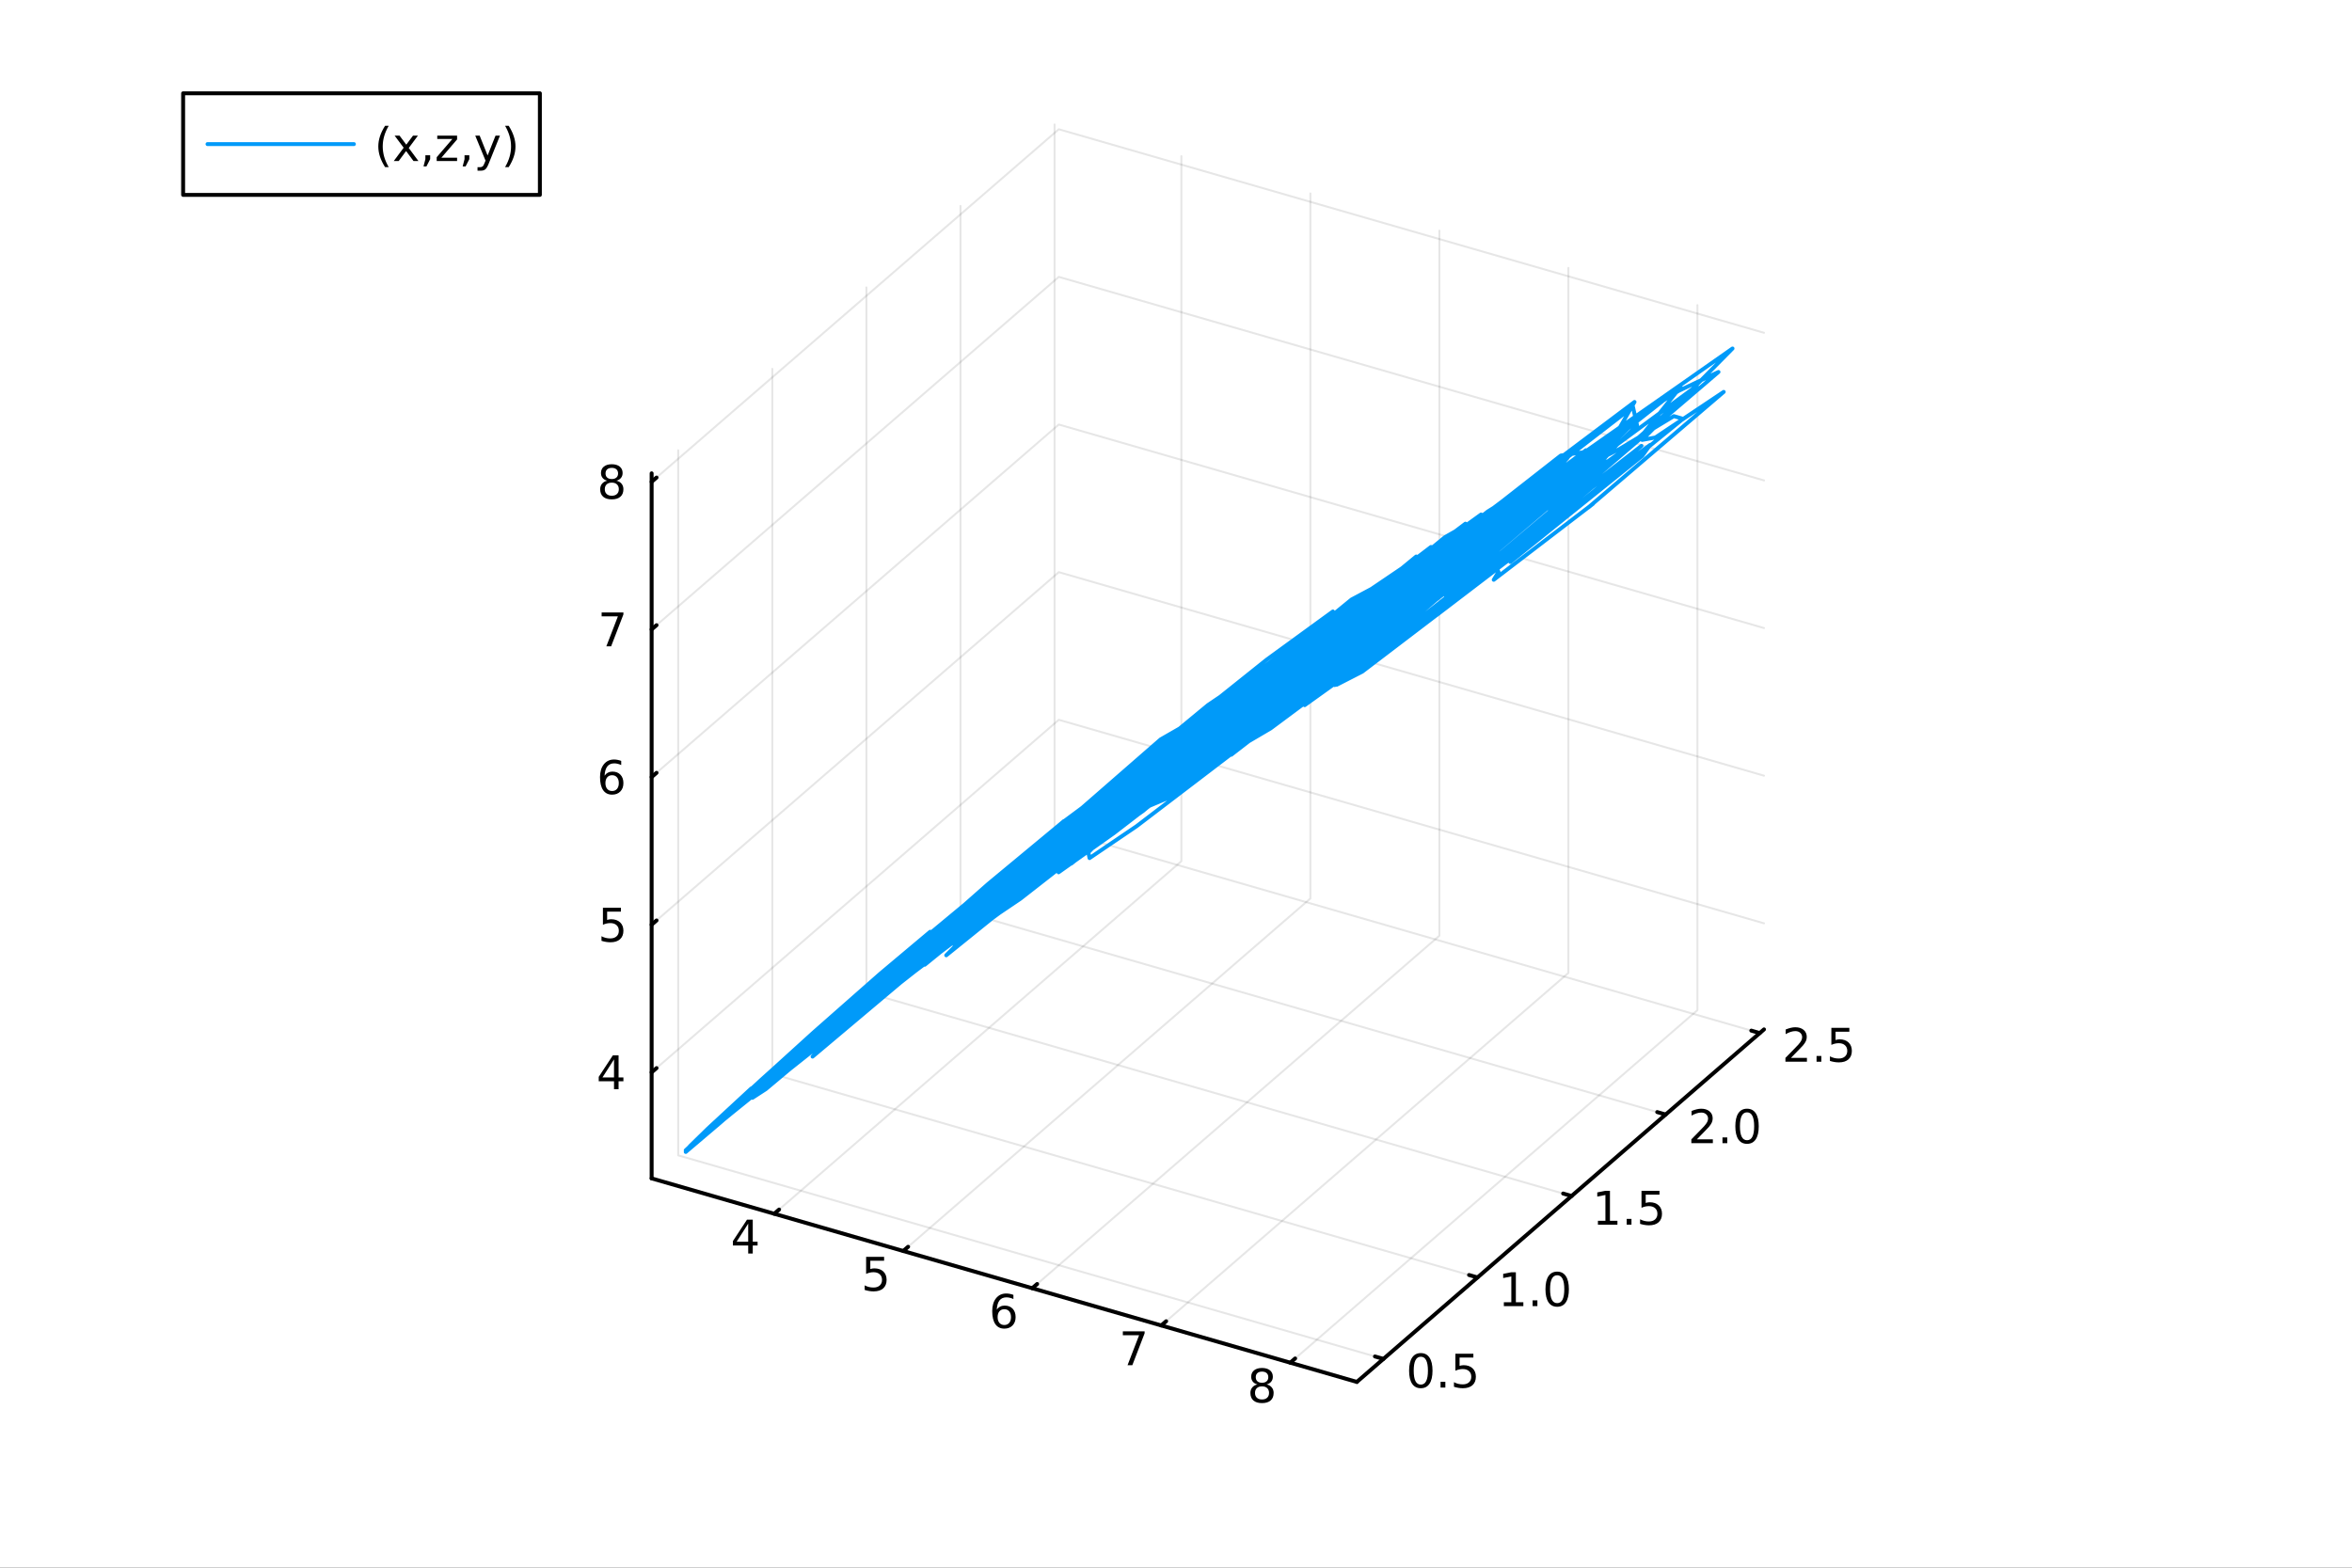 <?xml version="1.0" encoding="utf-8"?>
<svg xmlns="http://www.w3.org/2000/svg" xmlns:xlink="http://www.w3.org/1999/xlink" width="600" height="400" viewBox="0 0 2400 1600">
<rect x="0" y="0" width="2400" height="1600" fill="#333333" stroke="none"/>
<defs>
  <clipPath id="clip810">
    <rect x="0" y="0" width="2400" height="1600"/>
  </clipPath>
</defs>
<path clip-path="url(#clip810)" d="M0 1600 L2400 1600 L2400 0 L0 0  Z" fill="#ffffff" fill-rule="evenodd" fill-opacity="1"/>
<defs>
  <clipPath id="clip811">
    <rect x="480" y="0" width="1681" height="1600"/>
  </clipPath>
</defs>
<defs>
  <clipPath id="clip812">
    <rect x="112" y="47" width="2242" height="1440"/>
  </clipPath>
</defs>
<path clip-path="url(#clip812)" d="M-1345.56 2127.85 L-1345.56 1462.73 L-1193.55 1130.18 L-930.267 1322.18 L-930.267 1987.29 L-1082.28 2319.85 L-1345.56 2127.85  Z" fill="#ffffff" fill-rule="evenodd" fill-opacity="1"/>
<polyline clip-path="url(#clip812)" style="stroke:#000000; stroke-linecap:round; stroke-linejoin:round; stroke-width:2; stroke-opacity:0.1; fill:none" points="790.02,1238.79 1205.48,878.99 1205.48,159.388 "/>
<polyline clip-path="url(#clip812)" style="stroke:#000000; stroke-linecap:round; stroke-linejoin:round; stroke-width:2; stroke-opacity:0.1; fill:none" points="921.664,1276.79 1337.13,916.992 1337.13,197.391 "/>
<polyline clip-path="url(#clip812)" style="stroke:#000000; stroke-linecap:round; stroke-linejoin:round; stroke-width:2; stroke-opacity:0.1; fill:none" points="1053.31,1314.8 1468.77,954.995 1468.77,235.393 "/>
<polyline clip-path="url(#clip812)" style="stroke:#000000; stroke-linecap:round; stroke-linejoin:round; stroke-width:2; stroke-opacity:0.1; fill:none" points="1184.95,1352.8 1600.41,992.997 1600.41,273.395 "/>
<polyline clip-path="url(#clip812)" style="stroke:#000000; stroke-linecap:round; stroke-linejoin:round; stroke-width:2; stroke-opacity:0.1; fill:none" points="1316.6,1390.8 1732.06,1031 1732.06,311.397 "/>
<polyline clip-path="url(#clip812)" style="stroke:#000000; stroke-linecap:round; stroke-linejoin:round; stroke-width:2; stroke-opacity:0.1; fill:none" points="1411.67,1386.91 692.068,1179.18 692.068,459.582 "/>
<polyline clip-path="url(#clip812)" style="stroke:#000000; stroke-linecap:round; stroke-linejoin:round; stroke-width:2; stroke-opacity:0.1; fill:none" points="1507.67,1303.78 788.069,1096.04 788.069,376.442 "/>
<polyline clip-path="url(#clip812)" style="stroke:#000000; stroke-linecap:round; stroke-linejoin:round; stroke-width:2; stroke-opacity:0.1; fill:none" points="1603.67,1220.64 884.07,1012.9 884.07,293.303 "/>
<polyline clip-path="url(#clip812)" style="stroke:#000000; stroke-linecap:round; stroke-linejoin:round; stroke-width:2; stroke-opacity:0.1; fill:none" points="1699.67,1137.5 980.071,929.766 980.071,210.164 "/>
<polyline clip-path="url(#clip812)" style="stroke:#000000; stroke-linecap:round; stroke-linejoin:round; stroke-width:2; stroke-opacity:0.1; fill:none" points="1795.67,1054.36 1076.07,846.626 1076.07,127.024 "/>
<polyline clip-path="url(#clip812)" style="stroke:#000000; stroke-linecap:round; stroke-linejoin:round; stroke-width:2; stroke-opacity:0.1; fill:none" points="664.934,1094.43 1080.4,734.626 1800,942.358 "/>
<polyline clip-path="url(#clip812)" style="stroke:#000000; stroke-linecap:round; stroke-linejoin:round; stroke-width:2; stroke-opacity:0.1; fill:none" points="664.934,943.749 1080.4,583.949 1800,791.68 "/>
<polyline clip-path="url(#clip812)" style="stroke:#000000; stroke-linecap:round; stroke-linejoin:round; stroke-width:2; stroke-opacity:0.1; fill:none" points="664.934,793.072 1080.4,433.271 1800,641.002 "/>
<polyline clip-path="url(#clip812)" style="stroke:#000000; stroke-linecap:round; stroke-linejoin:round; stroke-width:2; stroke-opacity:0.1; fill:none" points="664.934,642.394 1080.4,282.593 1800,490.324 "/>
<polyline clip-path="url(#clip812)" style="stroke:#000000; stroke-linecap:round; stroke-linejoin:round; stroke-width:2; stroke-opacity:0.1; fill:none" points="664.934,491.716 1080.4,131.915 1800,339.646 "/>
<polyline clip-path="url(#clip810)" style="stroke:#000000; stroke-linecap:round; stroke-linejoin:round; stroke-width:4; stroke-opacity:1; fill:none" points="664.934,1202.68 1384.54,1410.41 "/>
<polyline clip-path="url(#clip810)" style="stroke:#000000; stroke-linecap:round; stroke-linejoin:round; stroke-width:4; stroke-opacity:1; fill:none" points="790.02,1238.79 795.006,1234.47 "/>
<polyline clip-path="url(#clip810)" style="stroke:#000000; stroke-linecap:round; stroke-linejoin:round; stroke-width:4; stroke-opacity:1; fill:none" points="921.664,1276.79 926.65,1272.48 "/>
<polyline clip-path="url(#clip810)" style="stroke:#000000; stroke-linecap:round; stroke-linejoin:round; stroke-width:4; stroke-opacity:1; fill:none" points="1053.31,1314.8 1058.29,1310.48 "/>
<polyline clip-path="url(#clip810)" style="stroke:#000000; stroke-linecap:round; stroke-linejoin:round; stroke-width:4; stroke-opacity:1; fill:none" points="1184.95,1352.8 1189.94,1348.48 "/>
<polyline clip-path="url(#clip810)" style="stroke:#000000; stroke-linecap:round; stroke-linejoin:round; stroke-width:4; stroke-opacity:1; fill:none" points="1316.6,1390.8 1321.58,1386.48 "/>
<path clip-path="url(#clip810)" d="M763.468 1248.85 L751.662 1267.3 L763.468 1267.3 L763.468 1248.85 M762.241 1244.78 L768.12 1244.78 L768.12 1267.3 L773.051 1267.3 L773.051 1271.19 L768.12 1271.19 L768.12 1279.34 L763.468 1279.34 L763.468 1271.19 L747.866 1271.19 L747.866 1266.68 L762.241 1244.78 Z" fill="#000000" fill-rule="nonzero" fill-opacity="1" /><path clip-path="url(#clip810)" d="M883.792 1282.78 L902.149 1282.78 L902.149 1286.72 L888.075 1286.72 L888.075 1295.19 Q889.093 1294.84 890.112 1294.68 Q891.13 1294.5 892.149 1294.5 Q897.936 1294.5 901.315 1297.67 Q904.695 1300.84 904.695 1306.26 Q904.695 1311.83 901.223 1314.94 Q897.75 1318.01 891.431 1318.01 Q889.255 1318.01 886.987 1317.64 Q884.741 1317.27 882.334 1316.53 L882.334 1311.83 Q884.417 1312.97 886.639 1313.52 Q888.862 1314.08 891.338 1314.08 Q895.343 1314.08 897.681 1311.97 Q900.019 1309.87 900.019 1306.26 Q900.019 1302.64 897.681 1300.54 Q895.343 1298.43 891.338 1298.43 Q889.463 1298.43 887.588 1298.85 Q885.737 1299.26 883.792 1300.14 L883.792 1282.78 Z" fill="#000000" fill-rule="nonzero" fill-opacity="1" /><path clip-path="url(#clip810)" d="M1024.81 1336.2 Q1021.66 1336.2 1019.81 1338.35 Q1017.98 1340.51 1017.98 1344.26 Q1017.98 1347.98 1019.81 1350.16 Q1021.66 1352.31 1024.81 1352.31 Q1027.96 1352.31 1029.79 1350.16 Q1031.64 1347.98 1031.64 1344.26 Q1031.64 1340.51 1029.79 1338.35 Q1027.96 1336.2 1024.81 1336.2 M1034.09 1321.55 L1034.09 1325.81 Q1032.33 1324.98 1030.53 1324.54 Q1028.75 1324.1 1026.99 1324.1 Q1022.36 1324.1 1019.9 1327.22 Q1017.47 1330.35 1017.13 1336.66 Q1018.49 1334.65 1020.55 1333.59 Q1022.61 1332.5 1025.09 1332.5 Q1030.3 1332.5 1033.31 1335.67 Q1036.34 1338.82 1036.34 1344.26 Q1036.34 1349.58 1033.19 1352.8 Q1030.04 1356.02 1024.81 1356.02 Q1018.82 1356.02 1015.64 1351.43 Q1012.47 1346.83 1012.47 1338.1 Q1012.47 1329.91 1016.36 1325.04 Q1020.25 1320.16 1026.8 1320.16 Q1028.56 1320.16 1030.34 1320.51 Q1032.15 1320.85 1034.09 1321.55 Z" fill="#000000" fill-rule="nonzero" fill-opacity="1" /><path clip-path="url(#clip810)" d="M1145.76 1358.79 L1167.98 1358.79 L1167.98 1360.78 L1155.44 1393.35 L1150.55 1393.35 L1162.36 1362.72 L1145.76 1362.72 L1145.76 1358.79 Z" fill="#000000" fill-rule="nonzero" fill-opacity="1" /><path clip-path="url(#clip810)" d="M1287.77 1414.94 Q1284.44 1414.94 1282.52 1416.72 Q1280.62 1418.5 1280.62 1421.63 Q1280.62 1424.75 1282.52 1426.54 Q1284.44 1428.32 1287.77 1428.32 Q1291.11 1428.32 1293.03 1426.54 Q1294.95 1424.73 1294.95 1421.63 Q1294.95 1418.5 1293.03 1416.72 Q1291.13 1414.94 1287.77 1414.94 M1283.1 1412.95 Q1280.09 1412.21 1278.4 1410.15 Q1276.73 1408.09 1276.73 1405.12 Q1276.73 1400.98 1279.67 1398.57 Q1282.64 1396.17 1287.77 1396.17 Q1292.94 1396.17 1295.88 1398.57 Q1298.82 1400.98 1298.82 1405.12 Q1298.82 1408.09 1297.13 1410.15 Q1295.46 1412.21 1292.47 1412.95 Q1295.85 1413.73 1297.73 1416.03 Q1299.63 1418.32 1299.63 1421.63 Q1299.63 1426.65 1296.55 1429.34 Q1293.49 1432.02 1287.77 1432.02 Q1282.06 1432.02 1278.98 1429.34 Q1275.92 1426.65 1275.92 1421.63 Q1275.92 1418.32 1277.82 1416.03 Q1279.72 1413.73 1283.1 1412.95 M1281.39 1405.56 Q1281.39 1408.25 1283.05 1409.75 Q1284.74 1411.26 1287.77 1411.26 Q1290.78 1411.26 1292.47 1409.75 Q1294.19 1408.25 1294.19 1405.56 Q1294.19 1402.88 1292.47 1401.37 Q1290.78 1399.87 1287.77 1399.87 Q1284.74 1399.87 1283.05 1401.37 Q1281.39 1402.88 1281.39 1405.56 Z" fill="#000000" fill-rule="nonzero" fill-opacity="1" /><polyline clip-path="url(#clip810)" style="stroke:#000000; stroke-linecap:round; stroke-linejoin:round; stroke-width:4; stroke-opacity:1; fill:none" points="1384.54,1410.41 1800,1050.61 "/>
<polyline clip-path="url(#clip810)" style="stroke:#000000; stroke-linecap:round; stroke-linejoin:round; stroke-width:4; stroke-opacity:1; fill:none" points="1411.67,1386.91 1403.03,1384.42 "/>
<polyline clip-path="url(#clip810)" style="stroke:#000000; stroke-linecap:round; stroke-linejoin:round; stroke-width:4; stroke-opacity:1; fill:none" points="1507.67,1303.78 1499.04,1301.28 "/>
<polyline clip-path="url(#clip810)" style="stroke:#000000; stroke-linecap:round; stroke-linejoin:round; stroke-width:4; stroke-opacity:1; fill:none" points="1603.67,1220.64 1595.04,1218.14 "/>
<polyline clip-path="url(#clip810)" style="stroke:#000000; stroke-linecap:round; stroke-linejoin:round; stroke-width:4; stroke-opacity:1; fill:none" points="1699.67,1137.5 1691.04,1135 "/>
<polyline clip-path="url(#clip810)" style="stroke:#000000; stroke-linecap:round; stroke-linejoin:round; stroke-width:4; stroke-opacity:1; fill:none" points="1795.67,1054.36 1787.04,1051.86 "/>
<path clip-path="url(#clip810)" d="M1449.81 1384.69 Q1446.2 1384.69 1444.37 1388.25 Q1442.56 1391.79 1442.56 1398.92 Q1442.56 1406.03 1444.37 1409.59 Q1446.2 1413.14 1449.81 1413.14 Q1453.44 1413.14 1455.25 1409.59 Q1457.08 1406.03 1457.08 1398.92 Q1457.08 1391.79 1455.25 1388.25 Q1453.44 1384.69 1449.81 1384.69 M1449.81 1380.98 Q1455.62 1380.98 1458.67 1385.59 Q1461.75 1390.17 1461.75 1398.92 Q1461.75 1407.65 1458.67 1412.26 Q1455.62 1416.84 1449.81 1416.84 Q1444 1416.84 1440.92 1412.26 Q1437.86 1407.65 1437.86 1398.92 Q1437.86 1390.17 1440.92 1385.59 Q1444 1380.98 1449.81 1380.98 Z" fill="#000000" fill-rule="nonzero" fill-opacity="1" /><path clip-path="url(#clip810)" d="M1469.97 1410.29 L1474.85 1410.29 L1474.85 1416.17 L1469.97 1416.17 L1469.97 1410.29 Z" fill="#000000" fill-rule="nonzero" fill-opacity="1" /><path clip-path="url(#clip810)" d="M1485.09 1381.61 L1503.44 1381.61 L1503.44 1385.54 L1489.37 1385.54 L1489.37 1394.01 Q1490.39 1393.67 1491.4 1393.51 Q1492.42 1393.32 1493.44 1393.32 Q1499.23 1393.32 1502.61 1396.49 Q1505.99 1399.66 1505.99 1405.08 Q1505.99 1410.66 1502.52 1413.76 Q1499.04 1416.84 1492.72 1416.84 Q1490.55 1416.84 1488.28 1416.47 Q1486.03 1416.1 1483.63 1415.36 L1483.63 1410.66 Q1485.71 1411.79 1487.93 1412.35 Q1490.15 1412.9 1492.63 1412.9 Q1496.64 1412.9 1498.97 1410.8 Q1501.31 1408.69 1501.31 1405.08 Q1501.31 1401.47 1498.97 1399.36 Q1496.64 1397.26 1492.63 1397.26 Q1490.76 1397.26 1488.88 1397.67 Q1487.03 1398.09 1485.09 1398.97 L1485.09 1381.61 Z" fill="#000000" fill-rule="nonzero" fill-opacity="1" /><path clip-path="url(#clip810)" d="M1534.54 1329.09 L1542.17 1329.09 L1542.17 1302.73 L1533.86 1304.39 L1533.86 1300.13 L1542.13 1298.47 L1546.8 1298.47 L1546.8 1329.09 L1554.44 1329.09 L1554.44 1333.03 L1534.54 1333.03 L1534.54 1329.09 Z" fill="#000000" fill-rule="nonzero" fill-opacity="1" /><path clip-path="url(#clip810)" d="M1563.89 1327.15 L1568.77 1327.15 L1568.77 1333.03 L1563.89 1333.03 L1563.89 1327.15 Z" fill="#000000" fill-rule="nonzero" fill-opacity="1" /><path clip-path="url(#clip810)" d="M1588.96 1301.55 Q1585.35 1301.55 1583.52 1305.11 Q1581.71 1308.65 1581.71 1315.78 Q1581.71 1322.89 1583.52 1326.45 Q1585.35 1330 1588.96 1330 Q1592.59 1330 1594.4 1326.45 Q1596.22 1322.89 1596.22 1315.78 Q1596.22 1308.65 1594.4 1305.11 Q1592.59 1301.55 1588.96 1301.55 M1588.96 1297.84 Q1594.77 1297.84 1597.82 1302.45 Q1600.9 1307.03 1600.9 1315.78 Q1600.9 1324.51 1597.82 1329.12 Q1594.77 1333.7 1588.96 1333.7 Q1583.15 1333.7 1580.07 1329.12 Q1577.01 1324.51 1577.01 1315.78 Q1577.01 1307.03 1580.07 1302.45 Q1583.15 1297.84 1588.96 1297.84 Z" fill="#000000" fill-rule="nonzero" fill-opacity="1" /><path clip-path="url(#clip810)" d="M1630.54 1245.95 L1638.18 1245.95 L1638.18 1219.59 L1629.87 1221.25 L1629.87 1217 L1638.13 1215.33 L1642.8 1215.33 L1642.8 1245.95 L1650.44 1245.95 L1650.44 1249.89 L1630.54 1249.89 L1630.54 1245.95 Z" fill="#000000" fill-rule="nonzero" fill-opacity="1" /><path clip-path="url(#clip810)" d="M1659.89 1244.01 L1664.77 1244.01 L1664.77 1249.89 L1659.89 1249.89 L1659.89 1244.01 Z" fill="#000000" fill-rule="nonzero" fill-opacity="1" /><path clip-path="url(#clip810)" d="M1675 1215.33 L1693.36 1215.33 L1693.36 1219.26 L1679.29 1219.26 L1679.29 1227.74 Q1680.3 1227.39 1681.32 1227.23 Q1682.34 1227.04 1683.36 1227.04 Q1689.15 1227.04 1692.53 1230.21 Q1695.91 1233.38 1695.91 1238.8 Q1695.91 1244.38 1692.43 1247.48 Q1688.96 1250.56 1682.64 1250.56 Q1680.47 1250.56 1678.2 1250.19 Q1675.95 1249.82 1673.55 1249.08 L1673.55 1244.38 Q1675.63 1245.51 1677.85 1246.07 Q1680.07 1246.63 1682.55 1246.63 Q1686.55 1246.63 1688.89 1244.52 Q1691.23 1242.41 1691.23 1238.8 Q1691.23 1235.19 1688.89 1233.08 Q1686.55 1230.98 1682.55 1230.98 Q1680.68 1230.98 1678.8 1231.39 Q1676.95 1231.81 1675 1232.69 L1675 1215.33 Z" fill="#000000" fill-rule="nonzero" fill-opacity="1" /><path clip-path="url(#clip810)" d="M1731.49 1162.81 L1747.81 1162.81 L1747.81 1166.75 L1725.87 1166.75 L1725.87 1162.81 Q1728.53 1160.06 1733.11 1155.43 Q1737.72 1150.78 1738.9 1149.43 Q1741.14 1146.91 1742.02 1145.18 Q1742.93 1143.42 1742.93 1141.73 Q1742.93 1138.97 1740.98 1137.24 Q1739.06 1135.5 1735.96 1135.5 Q1733.76 1135.5 1731.31 1136.26 Q1728.88 1137.03 1726.1 1138.58 L1726.1 1133.86 Q1728.92 1132.72 1731.38 1132.14 Q1733.83 1131.56 1735.87 1131.56 Q1741.24 1131.56 1744.43 1134.25 Q1747.63 1136.93 1747.63 1141.43 Q1747.63 1143.56 1746.82 1145.48 Q1746.03 1147.37 1743.92 1149.97 Q1743.34 1150.64 1740.24 1153.86 Q1737.14 1157.05 1731.49 1162.81 Z" fill="#000000" fill-rule="nonzero" fill-opacity="1" /><path clip-path="url(#clip810)" d="M1757.63 1160.87 L1762.51 1160.87 L1762.51 1166.75 L1757.63 1166.75 L1757.63 1160.87 Z" fill="#000000" fill-rule="nonzero" fill-opacity="1" /><path clip-path="url(#clip810)" d="M1782.69 1135.27 Q1779.08 1135.27 1777.25 1138.83 Q1775.45 1142.37 1775.45 1149.5 Q1775.45 1156.61 1777.25 1160.18 Q1779.08 1163.72 1782.69 1163.72 Q1786.33 1163.72 1788.13 1160.18 Q1789.96 1156.61 1789.96 1149.5 Q1789.96 1142.37 1788.13 1138.83 Q1786.33 1135.27 1782.69 1135.27 M1782.69 1131.56 Q1788.5 1131.56 1791.56 1136.17 Q1794.64 1140.75 1794.64 1149.5 Q1794.64 1158.23 1791.56 1162.84 Q1788.5 1167.42 1782.69 1167.42 Q1776.88 1167.42 1773.81 1162.84 Q1770.75 1158.23 1770.75 1149.5 Q1770.75 1140.75 1773.81 1136.17 Q1776.88 1131.56 1782.69 1131.56 Z" fill="#000000" fill-rule="nonzero" fill-opacity="1" /><path clip-path="url(#clip810)" d="M1827.49 1079.68 L1843.81 1079.68 L1843.81 1083.61 L1821.87 1083.61 L1821.87 1079.68 Q1824.53 1076.92 1829.11 1072.29 Q1833.72 1067.64 1834.9 1066.3 Q1837.14 1063.77 1838.02 1062.04 Q1838.93 1060.28 1838.93 1058.59 Q1838.93 1055.83 1836.98 1054.1 Q1835.06 1052.36 1831.96 1052.36 Q1829.76 1052.36 1827.31 1053.12 Q1824.88 1053.89 1822.1 1055.44 L1822.1 1050.72 Q1824.92 1049.58 1827.38 1049 Q1829.83 1048.43 1831.87 1048.43 Q1837.24 1048.43 1840.43 1051.11 Q1843.63 1053.8 1843.63 1058.29 Q1843.63 1060.42 1842.82 1062.34 Q1842.03 1064.24 1839.92 1066.83 Q1839.34 1067.5 1836.24 1070.72 Q1833.14 1073.91 1827.49 1079.68 Z" fill="#000000" fill-rule="nonzero" fill-opacity="1" /><path clip-path="url(#clip810)" d="M1853.63 1077.73 L1858.51 1077.73 L1858.51 1083.61 L1853.63 1083.61 L1853.63 1077.73 Z" fill="#000000" fill-rule="nonzero" fill-opacity="1" /><path clip-path="url(#clip810)" d="M1868.74 1049.05 L1887.1 1049.05 L1887.1 1052.99 L1873.02 1052.99 L1873.02 1061.46 Q1874.04 1061.11 1875.06 1060.95 Q1876.08 1060.76 1877.1 1060.76 Q1882.89 1060.76 1886.26 1063.93 Q1889.64 1067.11 1889.64 1072.52 Q1889.64 1078.1 1886.17 1081.2 Q1882.7 1084.28 1876.38 1084.28 Q1874.2 1084.28 1871.94 1083.91 Q1869.69 1083.54 1867.28 1082.8 L1867.28 1078.1 Q1869.37 1079.24 1871.59 1079.79 Q1873.81 1080.35 1876.29 1080.35 Q1880.29 1080.35 1882.63 1078.24 Q1884.97 1076.13 1884.97 1072.52 Q1884.97 1068.91 1882.63 1066.8 Q1880.29 1064.7 1876.29 1064.7 Q1874.41 1064.7 1872.54 1065.11 Q1870.69 1065.53 1868.74 1066.41 L1868.74 1049.05 Z" fill="#000000" fill-rule="nonzero" fill-opacity="1" /><polyline clip-path="url(#clip810)" style="stroke:#000000; stroke-linecap:round; stroke-linejoin:round; stroke-width:4; stroke-opacity:1; fill:none" points="664.934,1202.68 664.934,483.08 "/>
<polyline clip-path="url(#clip810)" style="stroke:#000000; stroke-linecap:round; stroke-linejoin:round; stroke-width:4; stroke-opacity:1; fill:none" points="664.934,1094.43 669.92,1090.11 "/>
<polyline clip-path="url(#clip810)" style="stroke:#000000; stroke-linecap:round; stroke-linejoin:round; stroke-width:4; stroke-opacity:1; fill:none" points="664.934,943.749 669.92,939.432 "/>
<polyline clip-path="url(#clip810)" style="stroke:#000000; stroke-linecap:round; stroke-linejoin:round; stroke-width:4; stroke-opacity:1; fill:none" points="664.934,793.072 669.92,788.754 "/>
<polyline clip-path="url(#clip810)" style="stroke:#000000; stroke-linecap:round; stroke-linejoin:round; stroke-width:4; stroke-opacity:1; fill:none" points="664.934,642.394 669.92,638.076 "/>
<polyline clip-path="url(#clip810)" style="stroke:#000000; stroke-linecap:round; stroke-linejoin:round; stroke-width:4; stroke-opacity:1; fill:none" points="664.934,491.716 669.92,487.398 "/>
<path clip-path="url(#clip810)" d="M626.551 1081.22 L614.746 1099.67 L626.551 1099.67 L626.551 1081.22 M625.324 1077.15 L631.204 1077.15 L631.204 1099.67 L636.134 1099.67 L636.134 1103.56 L631.204 1103.56 L631.204 1111.71 L626.551 1111.71 L626.551 1103.56 L610.949 1103.56 L610.949 1099.05 L625.324 1077.15 Z" fill="#000000" fill-rule="nonzero" fill-opacity="1" /><path clip-path="url(#clip810)" d="M615.232 926.469 L633.588 926.469 L633.588 930.405 L619.514 930.405 L619.514 938.877 Q620.533 938.53 621.551 938.368 Q622.57 938.182 623.588 938.182 Q629.375 938.182 632.755 941.354 Q636.134 944.525 636.134 949.942 Q636.134 955.52 632.662 958.622 Q629.19 961.701 622.871 961.701 Q620.695 961.701 618.426 961.33 Q616.181 960.96 613.773 960.219 L613.773 955.52 Q615.857 956.655 618.079 957.21 Q620.301 957.766 622.778 957.766 Q626.783 957.766 629.121 955.659 Q631.459 953.553 631.459 949.942 Q631.459 946.33 629.121 944.224 Q626.783 942.118 622.778 942.118 Q620.903 942.118 619.028 942.534 Q617.176 942.951 615.232 943.83 L615.232 926.469 Z" fill="#000000" fill-rule="nonzero" fill-opacity="1" /><path clip-path="url(#clip810)" d="M624.607 791.208 Q621.459 791.208 619.607 793.361 Q617.778 795.514 617.778 799.264 Q617.778 802.991 619.607 805.166 Q621.459 807.319 624.607 807.319 Q627.755 807.319 629.584 805.166 Q631.435 802.991 631.435 799.264 Q631.435 795.514 629.584 793.361 Q627.755 791.208 624.607 791.208 M633.889 776.556 L633.889 780.815 Q632.13 779.981 630.324 779.542 Q628.542 779.102 626.783 779.102 Q622.153 779.102 619.699 782.227 Q617.269 785.352 616.922 791.671 Q618.287 789.657 620.347 788.592 Q622.408 787.505 624.884 787.505 Q630.093 787.505 633.102 790.676 Q636.134 793.824 636.134 799.264 Q636.134 804.588 632.986 807.805 Q629.838 811.023 624.607 811.023 Q618.611 811.023 615.44 806.44 Q612.269 801.833 612.269 793.106 Q612.269 784.912 616.158 780.051 Q620.047 775.167 626.597 775.167 Q628.357 775.167 630.139 775.514 Q631.945 775.861 633.889 776.556 Z" fill="#000000" fill-rule="nonzero" fill-opacity="1" /><path clip-path="url(#clip810)" d="M613.912 625.114 L636.134 625.114 L636.134 627.104 L623.588 659.674 L618.704 659.674 L630.509 629.049 L613.912 629.049 L613.912 625.114 Z" fill="#000000" fill-rule="nonzero" fill-opacity="1" /><path clip-path="url(#clip810)" d="M624.283 492.584 Q620.949 492.584 619.028 494.366 Q617.13 496.149 617.13 499.274 Q617.13 502.399 619.028 504.181 Q620.949 505.964 624.283 505.964 Q627.616 505.964 629.537 504.181 Q631.459 502.376 631.459 499.274 Q631.459 496.149 629.537 494.366 Q627.639 492.584 624.283 492.584 M619.607 490.593 Q616.597 489.852 614.908 487.792 Q613.241 485.732 613.241 482.769 Q613.241 478.626 616.181 476.218 Q619.144 473.811 624.283 473.811 Q629.445 473.811 632.384 476.218 Q635.324 478.626 635.324 482.769 Q635.324 485.732 633.634 487.792 Q631.968 489.852 628.982 490.593 Q632.361 491.38 634.236 493.672 Q636.134 495.964 636.134 499.274 Q636.134 504.297 633.056 506.982 Q630 509.667 624.283 509.667 Q618.565 509.667 615.486 506.982 Q612.431 504.297 612.431 499.274 Q612.431 495.964 614.329 493.672 Q616.227 491.38 619.607 490.593 M617.894 483.209 Q617.894 485.894 619.56 487.399 Q621.25 488.903 624.283 488.903 Q627.292 488.903 628.982 487.399 Q630.695 485.894 630.695 483.209 Q630.695 480.524 628.982 479.019 Q627.292 477.515 624.283 477.515 Q621.25 477.515 619.56 479.019 Q617.894 480.524 617.894 483.209 Z" fill="#000000" fill-rule="nonzero" fill-opacity="1" /><polyline clip-path="url(#clip812)" style="stroke:#009af9; stroke-linecap:round; stroke-linejoin:round; stroke-width:4; stroke-opacity:1; fill:none" points="1044.8,911.223 1027.31,926.042 1029.87,923.712 1035.1,919.073 1038.78,915.753 1045.29,909.978 1041.23,913.267 1033.96,919.289 1045.85,908.814 1031.44,920.932 1042.13,911.419 1050.72,903.685 1047.63,905.97 1048.51,904.801 1056.5,897.466 1073.76,882.101 1086.23,870.842 1090.33,866.784 1094.86,862.333 1072.74,880.854 1054.45,895.969 1066.81,884.44 1049.53,898.623 1077.3,873.617 1078.64,871.603 1068.39,879.58 1069.41,877.707 1096.62,853.266 1129.8,823.926 1100.53,849.271 1106.28,843.92 1078.83,867.39 1060.14,882.85 980.784,950.593 1002.51,929.419 1013.84,917.733 1011.03,918.587 1011.82,916.683 979.569,943.786 943.091,974.804 918.644,993.355 933.407,978.678 969.943,944.8 935.12,975.779 915.523,992.177 883.47,1019.48 900.778,1003.01 897.154,1005.53 944.393,962.804 929.897,976.334 986.346,926.987 1021.09,897.851 971.632,945.211 977.44,940.031 971.054,946.739 922.64,988.316 920.049,989.239 940.256,969.353 1035.9,885.629 1064.02,864.144 1061.57,869.383 988.625,935.47 1020.79,904.85 1064.84,867.631 1052.23,881.232 1012.06,916.391 1045.74,885.226 975.809,947.844 996.738,926.126 920.534,992.98 887.105,1018.31 858.41,1041.55 820.033,1072.28 787.643,1099.51 846.061,1044.39 798.194,1088.22 790.835,1093.97 791.318,1092.45 747.701,1132.02 730.799,1146.62 783.955,1096.65 792.654,1089.34 819.098,1065.56 873.452,1017.36 850.386,1040.64 926.385,972.963 937.101,966.278 944.309,961.759 965.419,944.423 937.939,970.959 1003.84,913.838 1048.43,876.906 1096.46,839.081 1091.47,847.246 1109.28,833.801 1103.01,841.514 1157.87,797.34 1246.29,723.494 1225.44,749.743 1217.62,758.347 1279.63,706.442 1329.53,668.842 1337.15,665.906 1326.83,677.708 1287.31,712.621 1303.15,699.533 1363.05,650.812 1339.93,672.158 1308.28,700.684 1253.6,745.394 1273.55,727.527 1313,694.112 1285.49,717.918 1450.58,579.579 1437.84,600.632 1463.1,584.578 1417.9,625.858 1481.94,573.651 1674.81,423.525 1606.11,492.388 1538.46,552.045 1392.02,669.487 1342.18,703.125 1286.14,742.63 1246.76,767.869 1303.07,714.614 1351.05,671.475 1288.92,723.07 1235.57,762.954 1338.79,672.754 1389.96,632.593 1465.53,572.617 1456.96,585.414 1566.17,503.322 1516.23,552.883 1460.7,602.525 1474.13,593.335 1499.59,573.872 1362.2,685.753 1238.07,782.134 1206.24,802.138 1180.35,817.142 1188.95,802.515 1129.27,847.17 1037.67,918.528 983.343,958.598 975.634,959.533 931.844,992.599 934.872,984.867 987.695,935.15 1017.07,908.349 1089.42,846.58 1098.72,841.067 1128.09,817.241 1148.71,803.51 1206.75,756.444 1194.28,770.723 1158.23,803.536 1135.96,822.48 1155.66,804.529 1283.43,698.473 1350.06,647.966 1282.09,711.844 1218.23,766.811 1142.18,829.093 1085.52,872.298 976.483,960.891 970.198,960.151 1006.76,923.659 992.63,934.384 953.158,966.858 900.564,1010.44 890.614,1015.92 927.772,980.778 1041.26,880.211 1109.77,824.499 1056.31,875.866 1156.53,791.12 1236.18,727.138 1327.22,658.383 1295.08,694.613 1186.13,790.709 1137.31,830.752 1161.89,807.173 1080.32,873.448 1099.4,854.427 1152.62,806.994 1128.97,827.166 1187.55,776.535 1142.42,817.792 1172.85,792.222 1159.31,803.656 1142.03,818.721 1097.8,855.459 1105.51,846.486 957.89,972.266 921.415,998.649 938.999,979.278 1019.03,905.835 1016.01,909.057 1003.76,920.347 1043.92,884.07 1106.92,831.447 1095.6,844.543 1001.6,927.211 1021.72,907.453 1151.73,794.241 1150.87,800.046 1237.25,729.703 1290.7,689.824 1223.62,755.887 1177.71,795.138 1216.4,760.322 1188.29,785.648 1169.35,800.17 1209.98,764.242 1232.65,745.774 1241.73,742.981 1273.65,717.159 1188.97,790.641 1330.77,670.399 1342.95,664.483 1237.54,755.939 1189.83,793.496 1088.93,874.456 1070.19,884.532 1053.11,894.606 1077.04,870.007 1269.39,702.77 1318.29,666.716 1292.64,694.798 1281.23,708.939 1328.87,673.069 1275.89,720.926 1360.4,650.803 1277.78,722.973 1205.15,783.204 1151.39,823.06 1155.59,816.47 1274.33,713.198 1257.79,728.789 1256.25,730.963 1364.96,640.303 1429.22,590.151 1366.56,647.575 1298.92,707.094 1276.2,726.586 1322.67,687.109 1193.97,794.299 1191.8,793.294 1188.83,792.44 1148.8,823.498 1103.65,858.366 1059.16,891.511 1037.79,906.212 1047.68,894.275 1076.84,866.15 1067.4,873.58 1093.97,849.428 1065.1,874.557 1049.71,888.303 1060.27,876.711 1000.14,928.758 1137.05,806.689 1106.25,837.967 1074.36,867.588 1085.29,855.983 1107.54,837.986 1099.23,847.194 1191.31,768.622 1294.82,687.558 1343.51,654.501 1446.85,576.383 1667.88,410.253 1652.62,436.715 1712.93,398.903 1753.56,379.649 1571.08,535.699 1534.35,566.889 1464.98,620.932 1419.28,654.941 1438.73,635.28 1457.89,616.466 1351.71,698.695 1275.3,755.124 1159.69,843.302 1111.77,875.782 1110.55,869.969 1144.51,835.175 1122.22,849.07 1206.53,772.695 1211.65,767.412 1130.5,835.087 1170.39,797.584 1183.04,785.51 1172.2,794.893 1187.54,780.691 1118.88,841.391 1123.65,834.064 1122.49,832.555 1103.39,847.499 1086.09,862.635 1160.98,797.186 1179.73,783.597 1096.95,855.237 1103.04,848.498 1213.57,753.998 1239.52,735.161 1257.31,724.633 1280.58,708.474 1363.24,643.367 1370.66,645.475 1260.16,740.97 1147.89,832.233 1148.83,826.715 1181.48,793.569 1248.31,734.492 1094.35,865.631 1007.8,933.851 1016.3,921.586 985.972,944.674 1015.54,915.159 960.691,961.521 985.98,936.001 966.955,952.385 998.42,922.526 1098.67,835.939 1179.5,769.571 1195.44,761.125 1130.85,821.657 1138.02,816.683 1235.79,735.852 1402.29,599.92 1417.2,600.161 1346.5,671.286 1410.87,619.895 1428.02,610.292 1362.47,667.023 1333.93,688.561 1437.21,600.331 1456.44,597.12 1517.31,551.813 1326.05,709.406 1340.54,693.387 1318.61,708.586 1326.58,697.738 1341.96,682.465 1437.7,601.561 1611.87,464.259 1642.22,447.766 1565.62,518.524 1529.35,552.689 1376.15,677.028 1322.09,718.15 1228.85,788.886 1195.47,810.988 1252.38,757.89 1230.34,772.063 1093.19,881.375 1096.41,874.604 1130.76,841.548 1135,834.368 1080.6,878.115 1081.77,873.304 1099.11,856.187 1130.15,827.496 1114.08,840.673 1029.96,911.37 1011.78,923.986 1018.86,914.849 1045.2,890.08 1056.53,879.767 1151.47,797.86 1199.45,760.392 1221.14,746.443 1297.42,686.601 1318.36,676.468 1292.83,705.302 1326.3,679.5 1391.27,631.457 1282.93,725.655 1245.41,753.83 1129.22,846.697 1116.24,851.671 1038.56,912.001 1063.82,884.463 1116.98,835.46 1083.52,863.299 1088.56,856.392 1107.98,839.547 1195.46,765.713 1281.79,695.94 1419.61,589.426 1449.79,576.698 1460.63,578.897 1544.62,518.035 1417.04,632.388 1449.1,606.097 1530.19,543.135 1574.37,513.146 1628.48,476.466 1502.82,583.185 1404.7,658.994 1367.67,682.516 1358.91,682.348 1305.92,720.06 1354.71,673.558 1326.15,695.797 1339.12,681.07 1259.78,746.102 1334.15,679.497 1196.02,794.067 1159.5,819.235 1109.99,854.296 1053.02,897.355 1072.23,874.77 1065.9,877.227 1067.31,872.348 1132.01,817.397 1156.26,798.76 1190.19,772.425 1268.48,710.065 1253.49,728.623 1213.42,765.24 1182.64,791.509 1187.25,784.679 1291.56,696.648 1267.31,721.356 1298.59,697.307 1224.56,763.84 1223.62,761.399 1272.33,719.772 1357.36,648.254 1185.75,800.67 1090.64,872.144 1060.18,893.11 1026.45,916.149 1037.29,903.471 972.31,956.818 957.226,966.584 928.141,989.26 934.479,980.673 859.006,1044.65 920.479,987.545 944.305,965.668 1085.76,841.315 1194.69,750.635 1121.83,821.403 1064.54,873.456 1085.37,854.765 1059.58,877.566 1108.67,834.772 1171.49,782.192 1126.72,825.17 1237.08,733.502 1265.27,715.411 1340.1,657.956 1172.55,804.123 1209.11,769.449 1193.54,782.226 1258.99,725.515 1115.89,847.197 1149.83,814.956 1170.32,795.087 1126.2,832.584 1022.5,917.72 982.798,947.418 1077.25,861.103 1042.15,892.798 1121.72,823.234 1180.52,776.253 1175.28,785.329 1244.07,728.836 1351.68,645.161 1384.66,625.167 1245.65,748.408 1267.4,727.555 1302.9,698.768 1266.45,730.967 1152.91,822.605 1065.75,891.707 1013.76,929.493 1026.25,912.596 997.407,933.132 933.574,986.665 842.002,1062.44 800.726,1095.16 797.524,1094.33 830.303,1062.15 783.187,1103.32 811.313,1076.13 748.326,1132.57 753.951,1125.96 763.048,1117 817.205,1067.06 839.358,1047.92 812.964,1072.76 851.228,1038.33 868.308,1024.2 949.425,952.314 993.139,916.025 1085.61,838.008 1071.85,855.224 1110.93,824.881 1147.09,798.782 1261.84,704.701 1309.07,672.227 1215.11,760.13 1195,779.58 1252.2,730.957 1310.19,685.006 1267.39,724.014 1385.69,626.302 1487,549.846 1491.33,556.429 1585.36,489.425 1562.69,519.079 1534,548.402 1498.63,579.317 1427.63,636.49 1379.59,671.183 1455.36,605.419 1462.02,599.581 1381.72,665.151 1326.56,705.679 1261.63,753.956 1136.67,850.257 1080.17,890.282 1159.67,815.831 1255,731.442 1290.2,702.919 1265.5,725.897 1281.7,713.412 1264.79,727.683 1267.08,726.325 1311.47,689.914 1378.74,635.577 1510.42,533.843 1502.39,547.747 1439.27,604.831 1440.09,606.119 1539.46,526.955 1505.03,562.685 1424.81,630.565 1456.63,603.519 1445.86,612.623 1296.76,732.554 1292.61,730.455 1227.47,777.664 1250.43,753.924 1271,732.737 1265.91,735.012 1196.06,790.071 1200.9,782.579 1182.15,795.893 1145.15,824.316 1176.1,795.15 1141.04,823.446 1153.87,809.797 1144.06,818.64 1112.53,844.517 1078.44,871.767 1122.51,830.365 1051.06,891.625 1066.24,875.703 1146.39,805.623 1173.27,785.597 1091.1,857.673 1097.47,850.04 1097.11,850.824 1142.97,809.955 1121.44,829.914 1261.75,710.927 1203.55,766.365 1161.06,804.101 1144.13,818.071 1149.31,811.211 1159.9,801.492 1376.64,616.502 1438.36,574.69 1473.32,554.436 1443.63,588.977 1481.83,564.132 1482.39,569.476 1411.62,630.638 1324.11,701.971 1334.44,688.746 1369.15,658.684 1346.95,678.148 1209.2,788.765 1166.9,819.12 1169.99,810.824 1148.62,823.898 1210.85,767.362 1247.21,738.132 1281.27,709.974 1361.16,646.578 1362.44,650.829 1334.32,679.911 1268.65,734.645 1181.5,803.887 1111.3,858.185 1017.84,930.879 1042.59,904.164 943.627,984.63 954.336,971.464 1008.25,921.213 1014.72,915.308 1017.7,911.581 966.174,956.284 991.713,931.693 1024.43,901.839 1127.4,812.598 1214.11,741.091 1250.68,715.926 1288.77,689.251 1333.32,658.194 1327.03,669.865 1271.32,721.196 1259.49,733.202 1177.48,800.071 1249.64,736.434 1240.35,745.031 1340.84,661.876 1346.11,661.678 1343.17,668.265 1329.2,681.832 1297.71,709.683 1351.08,664.917 1353.1,669.318 1262.33,744.501 1260.15,744.248 1296.62,711.096 1266.72,734.967 1311.8,695.607 1402.47,621.027 1347.39,669.812 1308.51,704.009 1329.77,686.129 1374.56,649.802 1285.05,725.035 1286.46,721.418 1315.5,694.055 1244.14,753.453 1281.31,718.552 1255.28,739.988 1075.71,886.959 1008.4,939.428 997.66,942.789 966.759,964.85 968.252,958.45 988.884,937.031 1001.55,923.894 949.478,968.975 980.963,938.32 1037.69,888.702 998.068,924.787 935.577,979.625 866.735,1037.67 943.602,966.881 981.178,934.041 1003.6,916.233 1063.39,864.658 1072.82,860.192 951.875,966.741 956.914,959.239 1050.79,875.415 1135.45,805.864 1266.98,695.828 1198.36,765.541 1171.46,791.47 1169.43,793.818 1120.36,837.471 1159.34,801.191 1243.76,729.054 1378.62,621.847 1300.4,695.648 1356.21,652.151 1302.31,702.594 1165.78,815.468 1153,822.177 1110.19,854.18 1108.49,851.064 1096.95,857.798 1095.57,854.637 1173.52,786.35 1199.6,765.463 1173.93,789.382 1297.38,686.189 1300.45,688.121 1248.56,735.716 1307.51,688.213 1309.65,688.738 1340.84,665.281 1441.68,584.172 1377.82,643.872 1307.86,703.241 1254.78,745.868 1190.79,796.725 1058.99,902.291 1057.82,897.913 993.845,948.071 979.866,954.069 1025.81,910.011 1048.39,888.796 1052.07,884.394 1076.85,862.011 1075.95,863.346 1107.43,835.51 1033.64,900.995 1159,790.988 1162.02,792.353 1078.85,866.021 1013.57,920.496 1036.5,898.355 1022.49,909.701 1047.5,886.349 1085.82,852.835 1224.46,734.613 1240.76,726.817 1257.53,718.776 1374.4,627.131 1438.83,582.115 1470.24,565.92 1449.57,592.63 1483.13,572.236 1431.37,618.335 1469.99,588.017 1279.45,743.171 1361.78,670.174 1410.99,628.02 1408.84,630.107 1306.21,715.06 1306.05,711.525 1372.27,653.71 1371.21,656.191 1374.23,654.519 1241.28,762.935 1349.99,669.033 1349.96,671.098 1349.93,671.196 1217.47,780.852 1125.85,851.176 1041.15,917.322 1004.17,942.263 1018.94,923.316 968.263,961.986 876.513,1037.71 938.06,978.412 940.025,974.646 975.146,942.213 1019.93,903.525 986.344,933.72 933.369,980.413 947.063,966.17 875.342,1028.86 883.554,1018.31 940.901,966.546 977.899,935.959 1031.72,889.98 1041.78,884.68 991.544,930.705 1032.85,893.733 950.173,967.304 1008.94,914.061 964.536,953.716 1044.16,882.738 980.246,940.385 932.546,980.838 1006.38,913.811 1031.98,893.476 997.127,926.871 1046.53,881.351 1121.96,820.172 1113.34,830.573 1070.47,870.044 1041.49,894.765 1041.26,893.184 1011.12,917.405 994.079,930.942 947.042,969.357 930.493,981.501 1033.66,889.425 1088.96,846.04 1179.51,771.392 1134.31,816.83 1281.55,693.058 1313.91,675.085 1211.54,769.041 1221.41,759.038 1262.74,723.895 1186.41,790.097 1017.99,930.243 1028.82,917.978 1099.14,854.473 1109.03,844.226 1040.89,901.367 1052.02,889.112 959.462,967.557 922.876,995.98 979.01,943.473 992.399,929.957 984.309,936.387 932.597,981.246 990.776,927.979 953.335,961.868 1029.47,894.323 971.769,946.357 961.518,955.155 893.847,1013.93 856.308,1043.94 775.456,1113.61 816.264,1073.73 810.846,1077.32 809.198,1078.17 789.694,1095.77 791.782,1093.02 861.188,1029.03 885.679,1009.66 897.957,999.65 1008.11,902.36 1082.96,840.28 1119.43,813.198 1197.9,751.203 1247.64,715.144 1221.5,744.68 1171.09,792.154 1241.76,733.509 1226.97,750.298 1161.81,805.732 1137.47,824.561 1148.44,813.895 1269.52,709.517 1358.27,641.926 1376.35,633.057 1304.59,698.48 1174.19,808.04 1148.38,826.829 1057.62,899.919 1093.95,864.214 1087.1,865.8 1111.74,841.839 1158.94,799.321 1221.49,747.773 1231.51,742.179 1250.97,728.312 1210.59,766.674 1143.92,822.331 1256.61,724.174 1267.92,717.606 1216.4,763.387 1159.59,811.543 1145.31,822.754 1110.79,850.134 1067.11,885.484 1042.51,903.732 994.103,942.062 1023.75,912.438 1010.16,921.767 1037.43,896.238 1131.11,813.681 1134.27,814.784 1178.97,778.887 1181.5,779.927 1238.58,735.018 1193.76,777.136 1129.28,832.661 1105.51,851.973 1129.95,828.864 1139.16,819.694 1093.08,858.567 1090.13,858.925 1105.02,843.796 1258.65,712.004 1262.08,714.642 1178.77,790.196 1220.65,754.125 1157.96,809.029 1127.46,832.832 1173.66,791.506 1096.04,858.035 1080.64,868.897 1005.73,931.569 989.382,941.425 987.956,939.603 937.854,980.569 911.118,1001.39 933.45,979.63 938.128,974.022 1047.36,875.564 1085.34,846.652 1059.36,872.269 1131.32,811.907 1080.04,859.338 1136.46,811.545 1083.83,859.759 1082.76,860.211 1094.05,851.118 1139.51,812.537 1123.39,829.028 1204.98,760.111 1074.12,875.115 1067.93,875.878 1012.02,920.835 1023.91,906.741 1060.67,873.816 902.662,1011.47 825.049,1073.57 783.542,1106.23 746.368,1136.23 717.933,1159.59 699.709,1174.04 776.291,1102.48 817.496,1065.47 842.315,1044.18 869.769,1021.31 833.319,1056.16 815.794,1072.38 849.038,1042.57 866.484,1027.25 847.343,1045.47 884.409,1012.15 888.189,1009.47 899.823,1000.79 980.724,928.901 994.138,919.719 1037.6,885.205 1005.71,915.618 1013.46,909.642 1029.2,897.435 1084.02,850.775 1096.92,843.612 1121.21,824.887 1076.68,866.304 1260.87,706.246 1347.25,641.557 1379.68,625.899 1410.12,609.28 1489.48,551.05 1343.73,682.157 1271.44,740.25 1251.85,750.834 1247.95,749.609 1308,696.108 1184.42,799.518 1163.38,812.832 1085.2,874.505 1091.3,863.804 1104.57,849.054 1068.3,877.156 1071.44,872.355 1088.81,855.967 1069.87,871.578 1026.35,907.602 1098.04,842.971 1102.52,840.83 1167.83,787.913 1179.48,782.198 1170.26,793.136 1259.86,719.631 1212.12,766.222 1141.32,824.721 1146.43,817.952 1173,792.062 1138.08,822.429 1189.25,776.422 1150.2,812.398 1265.75,714.331 1386.44,617.601 1232.96,755.302 1331.16,671.899 1249.78,743.211 1459.69,568.167 1562.3,492.234 1520.3,539.716 1334.11,698.703 1314.73,710.74 1317,704.546 1289.68,723.132 1257.76,746.002 1407.35,619.132 1345.98,674.185 1390.77,637.502 1502.36,549.436 1473.91,580.201 1560.54,517.04 1447.96,614.001 1552.69,529.024 1414.73,643.169 1518.03,557.17 1427.46,631.667 1424.57,631.32 1379.71,665.7 1432.03,620.092 1397.78,647.576 1325.06,704.956 1324.47,700.021 1330.46,691.425 1286.53,725.325 1276.49,728.598 1338.4,674.828 1229.67,766.935 1192.6,792.436 1131.03,838.769 1080.85,876.405 1211.81,759.408 1173.62,793.489 1189.86,778.677 1259.69,722.704 1171.36,799.284 1145.64,819.493 1237.52,738.914 1266.8,717.486 1308.31,686.549 1377.53,633.603 1436.67,594.541 1450.48,592.026 1351.68,678.637 1387.12,646.331 1340.29,685.26 1466.51,579.202 1477.07,581.408 1547.81,529.119 1731.37,393.84 1560.5,545.932 1586.07,526.431 1625.1,495.914 1552.99,555.291 1618.08,502.142 1683.8,454.106 1675.76,465.271 1541.14,573.541 1551.65,560.457 1414.31,666.109 1361.97,699.202 1376.46,680.77 1398.68,657.605 1319.43,717.16 1261.74,758.914 1280.57,737.593 1259.24,751.076 1226.82,772.326 1260.23,741.053 1288.68,714.977 1345.22,667.305 1336.29,676.132 1373.34,647.27 1267.42,737.347 1332.2,681.737 1406.34,620.381 1326.8,690.966 1377.12,649.359 1347.2,676.382 1320.86,697.357 1435.93,601.107 1196.94,801.415 1147.29,836.22 1171.22,807.804 1125,842.491 1119.7,842.39 1083.38,869.458 1062.52,883.407 1098.17,849.506 1224.8,740.176 1184.59,780.184 1171.91,792.91 1177.84,789.462 1194.07,775.437 1082.55,870.414 1013.36,925.29 1006.88,925.118 969.53,952.374 969.445,950.851 1053.14,876.56 988.13,934.434 1077.44,856.717 1153.73,793.137 1260.65,707.577 1269.47,707.642 1110.69,846.656 1028.02,915.486 967.844,962.662 977.656,949.669 1057.94,877.499 1093.51,847.038 1160.74,789.709 1167.44,789.232 1196.26,766.764 1266.65,709.719 1291.13,694.2 1199.9,774.697 1127.46,836.4 1143.98,818.699 1176.15,790.006 1162.1,802.099 1128.48,831.26 1092.68,859.446 1131.53,823.362 1313,669.976 1312.36,677.737 1287.99,703.792 1260.67,729.735 1263.58,727.614 1170.84,806.418 1165.68,807.388 1161.12,807.358 1154.72,810.992 1197.66,772.842 1161.68,804.275 1152.23,810.377 1151.79,809.629 1115.35,841.73 1188.88,777.331 1171.92,793.032 1161.98,800.949 1214.57,757.517 1357.57,641.52 1322.16,679.785 1261.16,733.376 1318.2,686.026 1476.56,558.606 1461.27,582.144 1275.93,738.267 1298.87,715.272 1365.91,658.467 1443.63,595.897 1450.31,596.125 1363.3,670.646 1386.93,647.292 1322.2,699.738 1430.71,607.938 1423.15,616.656 1367.84,664.38 1347.13,680.496 1461.89,585.363 1440.45,610.807 1330.4,701.123 1271.89,746.515 1339.22,686.746 1288.05,727.089 1258.63,748.203 1299.6,709.989 1252.67,747.156 1224.16,767.051 1204.73,779.607 1149.02,823.227 1252.07,732.389 1231.73,752.333 1135.96,832.555 1102.26,859.086 1127,834.581 1038.79,907.695 1085.89,862.897 1089.2,858.232 1204.65,758.307 1196.13,769.818 1270.53,710.278 1266.31,717.826 1186.56,786.66 1206.44,769.423 1201.89,774.322 1317.84,677.35 1378.99,632.2 1592.66,464.921 1617.03,461.361 1767.87,355.68 1675.66,448.983 1689.24,446.483 1758.89,399.975 1620.71,517.979 1625.64,514.095 1524.22,591.741 1529.08,583.59 1527.61,580.714 1390.05,685.512 1364,698.851 1481.97,597.934 1479.49,596.981 1526.27,557.632 1440.38,627.106 1391.88,662.918 1314.98,721.328 1359.01,679.075 1267.69,749.991 1211.5,789.329 1230.56,767.515 1209.55,781.211 1244.9,748.038 1299.56,700.695 1289.67,712.459 1258.9,737.955 1303.8,698.956 1209.78,777.553 1216.58,768.632 1162.88,810.92 1158.37,811.812 1096.94,861.316 1088.08,865.458 1092.75,858.563 1143.27,812.535 1159.75,798.671 1194.24,770.448 1289.09,692.47 1226.09,752.668 1277.77,710.505 1375.45,634.854 1370.35,645.638 1379.93,642.197 1317.46,696.587 1154.02,831.038 1202.86,783.764 1333.13,671.583 1356.76,655.928 1286.05,718.496 1286.79,717.467 1393.9,627.394 1278.49,729.939 1281.61,722.994 1299.88,705.783 1252.96,744.532 1382.63,635.359 1375.9,646.294 1274.07,732.951 1154.55,827.862 1244.64,745.997 1248.91,740.164 1221.23,763.417 1156.83,815.058 1228.38,751.744 1264.52,723.674 1135.92,832.512 1212.13,764.077 1249.39,733.137 1261.09,724.483 1228.43,754.223 1216.51,763.846 1244.87,739.267 1267.95,723.25 1389.87,622.45 1400.09,621.77 1336.9,680.575 1130.43,849.524 1180.3,801.546 1231.49,754.683 1194.79,784.624 1156.56,814.552 1129.13,834.853 1143.19,818.891 1164.97,799.482 1115.52,840.928 1044.02,898.594 1042.2,896.028 901.717,1014.14 872.451,1034.54 884.483,1019.74 902.904,1001.8 866.797,1032.76 873.47,1025.1 887.771,1012.2 940.251,965.531 833.182,1061.95 865.325,1031.04 933.234,970.815 984.889,926.71 979.922,934.174 1001.49,916.467 1040.61,884.497 1027,899.681 993.6,928.625 946.22,968.649 940.626,972.791 918.942,990.178 984.341,930.27 1120.81,812.058 1232.65,719.574 1283.62,685.19 1357.97,628.921 1336.16,657.205 1348.98,653.422 1353.51,656.433 1192,794.964 1119,852.579 1111.19,855.212 1150.47,817.671 1142.05,822.301 1262.83,715.994 1353.24,643.164 1323.64,672.469 1310.85,686.761 1350.71,656.851 1345.62,664.984 1415.65,609.168 1462.91,579.031 1521.07,536.704 1614.97,468.36 1541.32,537.499 1442.71,620.235 1453.61,610.402 1449.85,612.072 1414.31,639.273 1302.39,727.809 1330.1,699.606 1309.7,711.937 1213.86,786.03 1266.9,736.818 1297.98,707.799 1259.68,739.951 1411.64,610.465 1458.62,578.172 1439.54,598.052 1525.54,531.279 1466.75,585.578 1537.35,531.923 1448.85,609.607 1375.17,669.023 1437.03,616.632 1418.63,631.342 1369.21,670.876 1275.21,744.413 1284.21,732.562 1313.3,704.525 1294.9,716.615 1358.25,661.414 1332.69,684.551 1307.85,703.326 1296.74,712.056 1170.33,814.642 1110.08,861.23 1052.8,904.062 1047.64,903.676 1080.43,870.679 1019.21,919.984 1035.03,902.145 1126.36,820.291 1096.61,848.529 1140.73,810.21 1173.83,784.171 1103.43,847.002 1090.97,856.786 1090.86,855.775 1077.78,865.912 1032.24,903.908 1015.41,916.017 996.685,930.32 985.957,936.032 1024.62,901.687 1015.61,911.155 1064.94,867.241 969.227,952.631 1074.81,858.9 1086.03,851.214 1138.91,810.062 1227.88,737.227 1342.11,648.334 1460.17,558.236 1475.04,562.554 1396.89,636.551 1422.53,617.785 1431.8,613.501 1314.07,710.545 1386.54,646.296 1327.55,696.223 1300.04,716.763 1277.68,733.03 1318.2,693.377 1416.08,612.967 1364.41,659.873 1368.18,657.647 1415.34,620.969 1433.2,610.41 1455.38,594.138 1320.51,705.596 1236.03,769.945 1168.2,817.743 1161.55,814.279 1278.29,710.914 1339.59,663.479 1426.27,596.247 1333.68,681.701 1257.5,744.215 1343.24,668.965 1380.99,641.144 1298.31,712.487 1308.84,702.384 1335.83,678.613 1202.34,788.787 1173.77,807.361 1348.72,656.586 1419.49,601.697 1440.76,590.876 1449.11,591.926 1166.32,827.703 1111.88,866.157 1127.89,845.553 1043.73,911.143 1055.25,893.955 1044.18,898.049 1006.49,926.095 1091.49,848.389 1067.77,871.036 1019.53,912.441 983.927,941.525 965.485,954.053 1112.92,823.753 1068.99,866.23 1030.41,901.37 1077.41,860.739 1152.45,796.781 1163.01,790.894 1128.74,824.866 1130.62,822.937 1259.47,714.603 1340.98,649.662 1324.88,670.52 1438.5,579.672 1364.51,651.793 1327.09,686.11 1275.62,728.65 1240.72,755.768 1239.87,752.96 1328.85,677.052 1314.97,692.975 1270.23,731.069 1159.51,820.17 1133.53,837.372 1224.07,755.7 1193.53,782.141 1298.75,693.566 1221.72,761.468 1174.03,801.853 1247.68,736.248 1346.85,654.572 1374.25,637.505 1388.74,632.34 1601.02,465.354 1564.5,510.135 1508.34,564.276 1535.42,545.43 1430.42,631.959 1393.29,659.776 1441.73,616.985 1528.14,546.733 1578.43,511.698 1639.84,470.906 1559.32,542.751 1552.47,549.642 1448.71,631.169 1408.42,659.196 1340.47,707.391 1305.57,729.371 1401.05,643.952 1401.86,642.068 1260.48,755.862 1158.67,833.238 1135.7,845.091 1122.07,849.551 1120.4,845.449 1172.77,795.828 1189.87,781.191 1165.28,801.983 1238.41,738.363 1265.99,718.53 1302.83,691.192 1204.07,778.057 1163.01,808.541 1138.7,827.08 1150.75,814.525 1174.06,792.497 1072.81,878.89 1062.51,883.255 1078.61,867.041 1011.87,923.056 1022.88,910.359 1147.83,800.419 1155.67,796.88 1233.54,733.645 1108.98,844.584 1150.91,807.069 1127.02,827.165 1157.65,802.284 1179.15,784.538 1192.87,775.252 1156.45,808.1 1137.9,823.191 1151.82,810.494 1132.98,826.008 1234.38,738.851 1214.06,758.942 1283.46,701.169 1328.8,667.913 1360.84,644.911 1343.5,664.345 1326.8,682.968 1384.29,638.16 1370.48,652.304 1453.64,584.805 1500.65,553.989 1424.84,621.065 1325.1,702.087 1271.24,743.752 1241.17,764.292 1249.93,752.843 1223.21,771.828 1251.86,743.447 1338.61,668.337 1403.16,618.449 1415.59,612.952 1433.41,603.05 1415.31,622.362 1461.65,588.27 1484.97,573.447 1521.35,547.771 1532.15,545.413 1454.82,612.311 1500.19,576.519 1531.24,552.545 1443.4,623.357 1426.96,634.652 1402.03,651.331 1490.77,577.003 1443.23,616.55 1431.47,624.614 1314.31,717.557 1273.87,743.947 1272.17,739.977 1275.29,732.677 1254.92,745.447 1305.44,700.504 1329.58,679.904 1305.43,702.491 1240.77,756.189 1366.22,647.514 1428.48,601.691 1290.01,720.842 1196.95,794.089 1230.17,761.123 1221.36,765.475 1266.37,725.992 1249.9,740.554 1136.85,833.308 1026.35,924.983 1033.05,915.434 972.799,963.35 971.796,960.635 931.436,992.266 829.148,1078.38 840.821,1064.26 851.025,1051.8 887.857,1016.22 903.806,1000.65 924.818,981.384 1000.36,914.187 975.087,938.869 1076.61,850.136 1106.04,828.357 1096.19,840.786 1177.31,773.08 1232.45,731.804 1379.11,611.89 1425.04,587.379 1511.34,525.085 1483.17,561.028 1618.32,459.495 1451.22,606.559 1366.37,675.829 1333.66,698.832 1428.19,616.677 1445.41,604.177 1367.4,669.058 1256.29,757.859 1194.38,801.825 1194.33,795.909 1305.84,697.374 1300.07,703.194 1330.2,680.086 1420.72,607.269 1383.79,643.931 1491.52,559.012 1453.08,599.977 1361.43,676.295 1341.35,689.289 1270.89,742.675 1277.26,732.953 1221.9,773.474 1198.67,789.555 1158.05,820.314 1180.63,796.677 1137.35,829.78 1051.51,898.975 970.393,962.208 1000.56,931.328 1187.53,766.02 1246.04,719.394 1305.77,672.716 1291.97,691.808 1321.93,671.97 1197.84,781.838 1284.97,705.961 1290.26,705.44 1379.56,634.159 1452.42,581.572 1464.6,581.509 1528.75,536.901 1501.35,568.32 1653.73,449.891 1607.29,500.237 1532.53,563.339 1474.98,607.592 1493.82,588.006 1466.49,606.446 1333.16,709.498 1324.88,707.802 1268.97,747.158 1428.25,609.92 1339.7,684.741 1267.32,741.768 1287.69,719.253 1314.04,695.08 1375.4,643.827 1418.07,618.712 1572.3,498.061 1481.9,583.58 1458.54,605.418 1499.69,571.033 1572.44,516.136 1448.66,620.893 1318.69,721.12 1232.24,784.65 1250.19,760.499 1425.37,607.852 1223.51,776.598 1260.6,738.693 1319.83,688.152 1361.53,654.346 1262.26,738.841 1258.09,739.668 1184.26,797.723 1222.58,761.742 1254.89,733.608 1322.21,677.651 1297.77,702.073 1242.86,748.615 1220.32,765.997 1221.58,762.94 1282.03,711.301 1410.07,606.578 1492.99,547.515 1494.22,557.732 1420.37,625.627 1287.5,732.857 1196.35,802.898 1107.09,868.959 1152.44,824.245 1165.21,809.338 1298.95,693.53 1230.13,753.757 1231.18,753.311 1242.24,742.857 1190.68,787.149 1201.35,776.189 1265.53,720.659 1315.04,680.925 1309.89,688.519 1270.4,724.283 1168.94,809.506 1186.99,791.624 1168.71,805.427 1107.8,854.759 1086.91,869.755 1153.79,809.62 1144.75,816.711 1123.14,834.417 1087.02,863.923 1090.86,858.036 1105.9,843.889 1131.19,822.033 1236.43,735.276 1270.11,711.217 1183.31,790.18 1289.4,699.162 1397.06,616.692 1329.85,679.097 1406.97,617.145 1307.72,704.392 1185.02,804.845 1182.76,801.85 1149.83,825.898 1094.28,867.365 1094.74,863.405 1078.15,873.873 980.788,954.423 1026.28,909.992 906.088,1011.97 888.944,1022.4 941.606,972.537 909.355,999.343 903.281,1002.98 885.954,1017.59 965.62,945.365 964.448,948.835 1050.24,874.804 1060.47,869.499 1049.16,882.536 1143.74,801.712 1082.14,858.233 1161.35,790.773 1088.44,857.65 1198.93,762.453 1167.97,794.11 1170.04,793.795 1223.38,749.363 1210.78,764.113 1080.65,873.865 995.647,942.543 915.458,1005.52 968.95,953.379 975.266,946.074 966.081,953.472 892.399,1016.5 930.035,980.401 915.861,991.888 893.341,1011.45 817.135,1077.65 783.858,1104.97 809.888,1078.69 811.531,1076.18 812.534,1074.92 847.523,1043.03 866.73,1026.75 892.666,1004.61 915.275,984.992 936.268,968.045 937.645,968.315 932.982,974.504 915.254,991.06 908.932,996.044 958.429,951.765 982.81,931.922 981.175,934.329 972.734,942.266 957.612,956.954 925.937,984.238 1044.48,879.102 1116.94,819.469 1183.76,766.117 1173.43,782.895 1223.56,743.584 1159.01,804.859 1134.36,823.698 1178.7,784.681 1230.04,743.501 1278.81,704.573 1311.79,682.727 1392.25,620.153 1277.24,722.705 1187.73,797.523 1121.93,846.558 1132.14,833.964 1169.03,799.8 1179.78,789.491 1174.42,793.061 1291.88,692.821 1204.89,771.583 1198.27,777.343 1258.51,725.114 1279.93,709.866 1273.87,718.597 1264.94,727.824 1202.8,779.577 1226.76,757.709 1177.33,799.775 1119.19,844.567 1093.99,864.245 1120.52,838.964 1130.25,828.694 1148.79,811.448 1173.49,790.848 1118.08,839.051 1121.34,835.552 1172.74,789.972 1122.27,834.328 1137.61,820 1164.3,796.914 1023.49,917.265 1038.45,900.038 1027.82,905.919 991.443,936.897 944.504,975.492 953.115,964.254 967.869,949.114 1026.36,896.946 1051.64,877.382 1029.39,898.287 1036.86,893.104 1100.13,838.272 1150.92,799.075 1155.61,798.862 1233.53,734.121 1198.08,772.34 1182.35,787.14 1105.54,852.98 1077.98,872.853 990.741,945.405 1011.4,922.805 1021.48,911.501 1107.52,834.434 1154.14,797.398 1127.67,823.098 1076.09,869.458 1122.18,828.317 1197.75,764.908 1318.08,667.105 1335.38,661.907 1230.91,755.424 1225.34,758.97 1258.38,729.839 1267.33,722.444 1201.91,778.998 1233.31,749.071 1260.16,729.173 1164.56,810.789 1188.19,786.942 1162.68,806.599 1247.18,733.794 1257.57,728.892 1376.24,631.938 1392.08,627.708 1437.99,597.152 1635.18,448.79 1547.37,534.601 1426.01,635.399 1388.02,661.595 1380.15,663.807 1350.02,684.253 1343.76,684.854 1318.94,701.403 1306.29,709.363 1199.82,793.25 1287.98,714.862 1299.9,704.343 1296.4,706.958 1314.09,691.59 1323.65,684.486 1210.97,779.268 1192.09,791.852 1216.41,768.75 1271.73,720.076 1214.02,769.429 1146.98,823.86 1141.98,824.526 1189.71,781.673 1400.73,603.155 1387.91,623.482 1369.14,645.005 1415.67,609.784 1430.7,603.364 1382.38,647.538 1307.67,709.723 1321.74,694.695 1329.79,685.562 1242.81,755.913 1181.99,802.408 1128.41,840.223 1182.68,788.819 1211.91,763.625 1189.7,783.151 1214.96,761.294 1298.5,691.664 1362,641.068 1400.52,614.232 1442.45,586.723 1440.1,594.437 1398.58,632.974 1417.61,619.677 1349.64,679.54 1346.99,678.721 1269.25,741.654 1253.2,750.714 1236.05,762.055 1232.78,761.824 1174.84,806.229 1127.3,843.76 1166.55,806.554 1169.46,801.585 1053.38,899.146 1048.6,898.247 1051.17,893.307 1121.92,830.642 1165.52,792.742 1061.11,883.656 1041.08,899.146 1120.04,827.477 1128.71,821.401 1149.41,803.923 1135.71,818.839 1206.23,759.372 1350.68,642.037 1361.48,642.182 1319.45,685.347 1251.66,744.199 1226.98,763.186 1268.12,726.69 1265.94,728.32 1175.4,804.201 1289.62,703.787 1207.03,775.877 1358.02,647.541 1502.69,533.239 1445.91,593.594 1455.75,591.194 1301.29,722.304 1276.95,734.155 1320.87,692.254 1205.92,786.763 1235.3,756.575 1378.54,635.768 1355.98,660.888 1351.02,666.708 1454.56,582.96 1392,643.631 1233.56,773.071 1217.36,780.693 1264.08,736.116 1191.9,792.321 1269.56,722.781 1275.7,718.302 1275,719.516 1269.31,724.708 1309.54,690.841 1251.86,742.59 1216.34,769.163 1175.46,801.97 1115.59,850.281 1064.7,890.662 1053.83,897.077 1083.52,868.229 1156.63,803.109 1236.56,735.099 1236.63,738.17 1253.61,726.17 1263.79,721.335 1220.76,759.336 1297.5,695.438 1277.28,715.933 1210.28,773.825 1284.3,709.154 1195.05,785.661 1183.77,792.303 1292.72,697.663 1202.26,776.435 1207.24,771.67 1119.71,845.354 1203.46,770.391 1263.71,720.505 1367.9,635.006 1415.93,603.048 1397.54,625.051 1350.96,667.916 1339.65,677.916 1257.1,745.929 1218.66,773.652 1049.89,910.06 1035.86,915.017 972.846,963.167 983.91,947.605 1031.5,901.532 1033.99,897.747 972.838,950.34 950.433,967.979 990.585,929.864 931.996,979.441 990.346,926.974 1029.66,893.743 1052.55,876.106 1080.26,855.319 1134.68,810.645 1217.59,745.003 1185.02,777.959 1194.55,773.163 1185.08,783.217 1147.85,814.524 1158.54,805.226 1147.13,814.128 1203.39,765.338 1207.85,764.958 1150.62,814.388 1127.19,831.603 1135.36,823.071 1007.58,928.757 1058.51,880.538 985.207,941.728 1086.12,850.723 1061.35,874.258 1128.32,816.678 1141.39,810.335 1149.63,803.665 1071.05,873.617 1158.21,795.844 1024.58,912.587 1085.94,856.104 1071.22,869.583 1125.98,823.326 1055.1,886.188 1164.91,789.666 1151.08,805.227 1101.44,848.741 1200.56,763.48 1199.34,768.31 1099.16,855.201 1066.62,879.223 1104.3,844.171 1241.28,725.775 1337.27,652.821 1293.3,697.229 1304.5,691.834 1292.54,706.287 1388.61,628.502 1386.8,639.47 1379.34,648.373 1572.37,492.483 1386.61,659.698 1250.14,767.268 1199.53,801.852 1272.12,734.475 1309.06,700.486 1334.2,679.012 1392.71,631.987 1475.18,569.908 1357.9,671.362 1389.6,644.567 1410.26,628.911 1347.9,680.324 1385.31,648.57 1356.15,673.491 1424.95,616.852 1437.8,609.488 1455.98,596.713 1293.58,729.594 1400.28,636.972 1446.78,600.273 1529.29,536.076 1497.17,571.391 1459.94,605.015 1366.99,679.012 1270.5,752.583 1249.6,763.461 1373.67,654.498 1405.97,629.041 1450.97,593.612 1538.37,525.008 1675.48,421.398 1592.79,497.888 1563.23,527.3 1500.38,580.644 1450.39,621.045 1363.07,689.259 1333.05,709.295 1240.41,779.797 1190.2,814.316 1202.05,798.215 1221.61,776.441 1239.95,756.837 1143.15,834.952 1113.87,855.101 1140.9,827.167 1078.39,877.069 1112.14,844.09 1125.45,830.509 1178.53,783.437 1165.51,797.109 1082.3,869.364 1194.9,770.247 1237.68,736.872 1205.78,766.969 1052.31,898.048 995.985,940.676 1020.36,915.445 989.342,940.194 1000.73,927.853 1021.17,907.395 999.91,926.214 1036.95,892.727 1115.7,826.165 1199.47,757.343 1262.02,712.287 1278.42,706.136 1253.06,732.955 1161,809.655 1142.28,824.056 1101.7,855.929 1080,871.838 1077.78,871.014 1035.12,905.487 1058.74,881.9 1017.34,916.346 950.097,972.248 924.068,991.11 837.017,1064.2 808.198,1086.32 821.361,1070.9 880.638,1015.42 966.492,940.004 1022.64,892.81 958.448,953.493 898.211,1007.93 874.474,1027 866.212,1032.79 878.865,1020.42 969.067,939.801 1061.76,861.234 1020.8,901.527 1041.93,885.017 1002.56,921.574 962.963,955.773 999.505,921.544 1072.18,859.949 1171.64,776.125 1261.47,704.577 1275.87,700.271 1247.89,731.507 1278.49,710.877 1200.74,778.774 1114.58,849.045 1229.48,747.786 1262.19,722.23 1167.27,805.796 1261.99,722.833 1474.54,548.195 1537.28,512.603 1511.03,547.938 1402.25,644.843 1380.14,660.457 1369.32,667.474 1342.82,687.593 1304.62,716.283 1299.31,716.487 1333.2,685.269 1487.49,558.44 1453.06,594.153 1483.65,573.935 1351.71,683.75 1354.5,678.778 1293.09,726.755 1413.85,623.023 1365.1,665.092 1459.52,588.044 1354.88,676.653 1297.89,720.153 1322.32,695.913 1278.9,728.938 1265.94,735.747 1199.35,788.327 1116.96,851.639 1152.88,816.836 1117.27,843.86 1146.6,815.688 1104.8,850.982 1131.26,824.79 1122.07,832.793 1022.91,916.762 998.311,932.171 965.412,958.575 1088.71,848.123 1211.25,744.964 1224.89,739.569 1289.05,692.697 1299.5,689.132 1363.63,640.148 1445.88,580.534 1382.26,640.61 1237.85,762.086 1248.38,750.478 1256.95,741.213 1121.89,852.283 1100.36,866.691 1095.08,866.839 1035.37,913.442 996.786,942.021 965.667,963.901 929.617,990.988 915.042,999.546 905.926,1003.97 899.553,1007.61 861.961,1039.05 846.108,1050.87 884.46,1014.83 931.39,972.038 948.859,959.521 989.199,925.202 1143.67,790.848 1186.13,761.011 1274.55,691.005 1265.09,707.865 1309.13,675.928 1234.2,746.374 1240.68,742.991 1176.14,797.326 1129.78,835.722 1113.69,847.5 1132.24,828.833 1134.75,825.811 1083.21,868.651 1114.47,839.089 1184.54,778.098 1239.36,734.444 1274.05,709.352 1259.1,727.36 1251.59,737.233 1357.55,650.518 1251.33,743.884 1188.3,794.616 1102.16,861.24 1024.31,922.062 1062.32,881.92 990.33,941.4 1097.5,844.36 1145.71,805.147 1210.42,753.752 1261.51,715.128 1397.7,607.432 1464.39,564.055 1526.6,525.17 1503.87,558.936 1491.66,576.491 1422.96,634.225 1307.33,726.365 1352.28,685.596 1275.28,744.95 1231.13,776.654 1280.09,730.08 1237.81,762.413 1307.07,701.101 1315.6,693.744 1391.18,633.827 1464.13,576.404 1431.5,608.746 1509.24,548.474 1475.43,583.656 1714.87,394.87 1677.73,441.474 1580.32,526.923 1583.54,526.338 1674.97,455.058 1556.32,554.753 1456.26,632.131 1381.34,686.724 1364.39,694.35 1394.07,663.892 1256.39,770.313 1308.23,720.449 1306.74,716.788 1302.72,715.892 1372.18,653.506 1232.01,768.911 1286.91,716.982 1421.79,606.416 1333.13,684.643 1329.86,686.99 1378.56,646.639 1463.83,579.143 1349.09,677.844 1316.92,702.513 1206.3,790.269 1101.59,871.346 1093.16,871.77 1112.51,849.538 1108.51,849.031 1051.33,893.788 1088.83,859.113 1111.45,839.206 1054.37,887.681 987.466,943.365 1024.68,906.642 1109.71,831.426 1066.57,872.676 984.635,942.596 957.524,963.136 825.128,1075.7 857.605,1041.8 945.999,962.115 957.295,952.972 906.51,998.798 1001.68,913.9 1184.35,754.631 1207.19,741.509 1292.49,673.292 1360.11,624.071 1300.66,683.246 1394.49,609.911 1262.37,729.127 1188.13,792.209 1146.32,825.93 1127.94,838.636 1140.64,824.93 1131.34,830.796 1078.34,874.188 1008.06,931.569 1045.44,895.339 1074.73,866.903 1170.2,783.971 1219.43,745.022 1205.81,760.859 1275.32,704.798 1296.79,690.989 1305.13,690.481 1308.39,691.968 1250.84,742.737 1221.56,766.589 1241.8,747.039 1208.89,772.765 1189.5,786.621 1209.96,767.305 1262.38,722.62 1153.84,815.837 1221.9,754.859 1213.65,763.765 1137.53,828.906 1160.81,804.446 1276.35,704.868 1430.62,584.028 1435.13,593.432 1666.28,415.204 1670.49,434.092 1581.39,520.486 1633.03,484.894 1589.34,525.748 1477.76,614.576 1407.35,665.25 1331.29,719.699 1337.97,706.588 1481.46,582.355 1432.67,622.499 1435.31,619.094 1342.85,694.089 1199.84,805.768 1178.69,817.327 1214.11,781.085 1209.64,780.301 1223.35,764.055 1183.99,795.414 1239.32,745.829 1135.53,832.49 1170.76,800.387 1117.15,843.543 1028.69,916.209 949.921,977.984 938.539,983.519 970.808,952.128 1008.22,917.42 1029.75,898.43 991.416,931.398 1057.31,872.51 1141.4,800.841 1037.06,895.941 1008.31,920.609 975.257,948.387 947.929,969.13 1001.68,920.356 958.076,958.642 941.929,971.089 977.79,938.329 1019.18,902.651 1144.87,795.061 1114.76,828.39 1044.34,892.482 1122.44,823.546 1119.5,828.427 1143.55,811.066 1034.3,905.181 987.483,942.595 926.059,991.194 929.974,984.675 1020.16,903.34 1081.34,851.375 1036.23,892.821 1052.99,878.339 1066.81,867.519 1090.18,848.989 1101.91,840.857 1172.55,782.212 1117.83,832.179 1082.73,862.985 1004.8,927.684 1009.53,920.75 1063.25,872.028 1141.5,804.753 1106.79,838.737 1243.3,722.635 1311.64,673.642 1282.47,705.616 1374.12,632.816 1487.91,546.28 1604.34,461.552 1463.63,590.632 1345.45,688.216 1314.51,709.446 1203.79,796.281 1141.16,840.91 1156.56,821.264 1072.47,886.771 1142.34,821.183 1085.59,867.527 1092.27,858.568 1122.48,829.957 1178.13,782.872 1165.81,795.874 1244.8,728.7 1255.23,725.827 1246.37,736.09 1342.06,657.45 1331.49,673.226 1136.38,837.518 1204.26,776.209 1178.52,796.863 1156.25,813.129 1167.85,801.332 1173.73,795.085 1263.24,717.809 1445.11,567.995 1435.64,582.972 1405.34,614.255 1398.81,624.945 1287.59,720.109 1286.13,720.982 1259.37,742.542 1271.65,730.306 1230.08,763.222 1156.57,822.133 1125.51,843.532 1113.12,848.925 1143.58,819.073 1087.9,865.21 1040.47,901.376 1019.12,916.685 1094.89,848.122 1137.27,811.908 1245.6,721.203 1265.5,709.607 1171.92,793.781 1308.12,677.93 1197.92,775.807 1194.81,778.374 1123.4,838.444 1147.96,815.349 1114.47,843.484 1091.97,860.2 972.521,960.589 968.594,960.38 913.924,1004.7 876.054,1034.36 839.753,1062.68 781.453,1111.56 767.802,1120.43 775.985,1110.16 734.511,1146.16 699.741,1175.69 704.041,1169.73 722.486,1151.71 766.568,1110.95 767.683,1110.4 830.131,1053.72 898.157,993.813 949.197,950.943 905.477,993.422 932.332,970.152 928.165,976.239 941.575,964.814 990.248,923.205 996.989,919.28 972.234,942.633 907.874,1000.29 858.935,1041.67 832.634,1063.16 774.787,1113.03 800.653,1087.28 926.471,973.126 890.697,1007.68 938.12,965.981 973.798,935.879 1035.33,885.247 1060.37,866.554 1162.68,780.162 1219.51,737.978 1218.8,744.815 1130.8,824.685 1125.31,828.99 1167.81,792.733 1218.7,750.555 1150.3,814.434 1106.1,850.667 1172.61,789.006 1167.63,794.907 1132.78,826.733 1188.94,780.22 1217.13,757.19 1244,738.702 1234.52,748.738 1321.56,676.481 1358.31,652.539 1285.92,717.257 1185.35,799.389 1201.71,779.785 1194.9,782.553 1244.35,738.622 1311.06,684.885 1326.71,676.613 1300.32,705.676 1485.31,552.822 1564.08,499.552 1506.83,560.059 1573.4,512.805 1600.53,499.397 1679.65,443.073 1457.37,626.295 1405.9,662.14 1296.55,743.408 1265.04,761.927 1190.48,815.015 1171.94,822.817 1219.59,775.738 1152.1,827.407 1086.41,876.63 1133.91,830.314 1144.37,818.698 1133.49,826.277 1209.9,760.084 1191.76,777.231 1246.56,731.62 1195.97,777.184 1098.25,859.742 1099.63,856.031 1191.18,775.343 1159.84,802.702 1138.9,820.951 1138.5,820.17 1075.13,874.004 1109.39,840.216 1069.81,875.352 983.727,946.601 970.644,954.508 892.715,1019.19 883.018,1023.52 882.87,1021.33 899.535,1004.42 904.774,998.863 884.753,1016.44 841.567,1053.72 900.053,999.812 886.367,1013.43 868.743,1029.43 871.283,1026.47 935.529,969.381 1004.4,909.568 1091.65,836.857 1124.96,813.878 1186.94,765.609 1172.47,785.255 1144.18,813.496 1058.16,886.182 1078.56,866.695 1112.46,836.324 1092.71,853.407 1054.94,885.18 1038.99,896.496 1000.35,928.285 1139.88,803.585 1136.24,813.614 1087.84,857.509 1225.07,739.07 1305.99,674.541 1327.44,666.196 1311.31,684.653 1389.27,623.916 1518.07,522.088 1575.87,485.979 1612.92,467.101 1615.64,477.037 1652.03,458.544 1708.02,424.708 1717.39,427.467 1546.92,565.958 1466.16,627.604 1423.92,656.646 1438.22,639.945 1381.11,680.533 1401.06,658.571 1346.44,697.737 1311.27,720.374 1315.78,710.032 1322.95,699.422 1291.83,721.122 1416.05,616.054 1463.24,580.858 1432.25,611.842 1441.5,607.391 1254.22,760.708 1268.01,743.002 1348.11,671.993 1385.46,642.377 1404.36,628.237 1369.57,658.913 1407.92,627.79 1443.23,600.927 1356.5,674.816 1255.69,755.651 1341.59,678.359 1387.93,640.962 1338.95,682.233 1297.83,713.996 1387.93,636.099 1364.05,659.666 1353.06,669.912 1290.19,719.785 1301.58,706.953 1238.69,758.391 1206.69,780.293 1085.42,875.918 1128.74,832.716 1129.66,828.916 1294.85,688.051 1322.7,670.45 1319.13,679.767 1299.85,700.631 1201.58,782.504 1167.77,808.441 1084.24,875.758 1069.18,884.668 1087.81,864.976 1094.13,857.369 1136.24,819.435 1138.19,817.849 1168.92,791.154 1110.81,843.179 1254.61,720.014 1355.8,639.806 1495.34,534.463 1419.99,610.168 1366.71,658.704 1263.61,743.855 1275.87,728.859 1282.3,721.383 1193.05,794.113 1099.39,867.51 1082.02,876.906 1142.6,820.069 1119.79,838.381 1087.57,864.114 1015.39,923.262 992.61,938.986 1051.36,885.346 1140.51,808.079 1110.6,837.97 1096.52,850.156 1031.85,904.78 1000.25,929.788 1146.06,799.045 1084.58,858.274 1121.7,826.674 1282.22,690.202 1376.65,617.815 1322.67,673.453 1220.23,763.81 1164.17,808.858 1095.72,863.768 1144.92,815.51 1194.93,772.325 1238.09,739.23 1311.4,681.461 1341.33,664.022 1240.44,754.069 1309.9,692.546 1306.95,696.453 1288.04,716.418 1198,791.049 1128.77,845.562 1078.25,883.946 965.535,974.987 1005.81,934.418 1011.87,924.311 956.438,969.026 1038.05,894.51 1026.13,904.939 1127.19,816.102 1133.25,814.82 1117.28,830.82 1064.97,877.018 1071.96,869.242 1086.61,856.721 1165.91,789.925 1255.32,716.797 1320.9,667.141 1355.57,649.199 1211.17,775.59 1201.97,779.919 1233.48,751.51 1181.18,795.826 1190.43,786.296 1107.78,854.096 1122.09,839.476 1163.58,802.456 1205.6,765.851 1275.15,707.562 1393.79,610.314 1281.32,711.035 1286.51,708.808 1228.2,759.891 1152.81,822.276 1190.96,787.276 1214.96,765.069 1323.16,673 1338.09,662.687 1330.29,672.177 1323.8,680.117 1349,661.436 1267.26,731.815 1243.88,750.938 1113.5,858.202 1087.56,876.665 1064.46,892.334 1045.98,903.534 1039.67,905.331 1002.16,934.041 1023.51,912.022 1080.02,860.556 1050.82,885.617 1068.82,869.09 1090.11,850.496 1185.6,769.649 1302.98,672.588 1313.07,673.392 1401.35,605.774 1402.54,615.745 1446.8,586.668 1420.6,616.764 1521.15,539.449 1565.61,513.384 1371.19,676.422 1293.27,735.375 1325.16,702.721 1292.65,724.184 1265.04,742.485 1260.41,746.263 "/>
<path clip-path="url(#clip810)" d="M186.863 198.898 L550.897 198.898 L550.897 95.218 L186.863 95.218  Z" fill="#ffffff" fill-rule="evenodd" fill-opacity="1"/>
<polyline clip-path="url(#clip810)" style="stroke:#000000; stroke-linecap:round; stroke-linejoin:round; stroke-width:4; stroke-opacity:1; fill:none" points="186.863,198.898 550.897,198.898 550.897,95.218 186.863,95.218 186.863,198.898 "/>
<polyline clip-path="url(#clip810)" style="stroke:#009af9; stroke-linecap:round; stroke-linejoin:round; stroke-width:4; stroke-opacity:1; fill:none" points="211.758,147.058 361.13,147.058 "/>
<path clip-path="url(#clip810)" d="M396.651 128.366 Q393.549 133.69 392.044 138.898 Q390.54 144.106 390.54 149.453 Q390.54 154.801 392.044 160.055 Q393.572 165.287 396.651 170.588 L392.947 170.588 Q389.475 165.148 387.739 159.893 Q386.026 154.639 386.026 149.453 Q386.026 144.291 387.739 139.06 Q389.452 133.828 392.947 128.366 L396.651 128.366 Z" fill="#000000" fill-rule="nonzero" fill-opacity="1" /><path clip-path="url(#clip810)" d="M426.465 138.412 L417.09 151.027 L426.951 164.338 L421.928 164.338 L414.382 154.152 L406.836 164.338 L401.813 164.338 L411.882 150.773 L402.669 138.412 L407.692 138.412 L414.567 147.648 L421.442 138.412 L426.465 138.412 Z" fill="#000000" fill-rule="nonzero" fill-opacity="1" /><path clip-path="url(#clip810)" d="M434.058 158.458 L438.942 158.458 L438.942 162.439 L435.146 169.847 L432.16 169.847 L434.058 162.439 L434.058 158.458 Z" fill="#000000" fill-rule="nonzero" fill-opacity="1" /><path clip-path="url(#clip810)" d="M446.187 138.412 L466.419 138.412 L466.419 142.301 L450.4 160.935 L466.419 160.935 L466.419 164.338 L445.609 164.338 L445.609 160.449 L461.627 141.815 L446.187 141.815 L446.187 138.412 Z" fill="#000000" fill-rule="nonzero" fill-opacity="1" /><path clip-path="url(#clip810)" d="M474.011 158.458 L478.896 158.458 L478.896 162.439 L475.099 169.847 L472.113 169.847 L474.011 162.439 L474.011 158.458 Z" fill="#000000" fill-rule="nonzero" fill-opacity="1" /><path clip-path="url(#clip810)" d="M498.78 166.745 Q496.974 171.375 495.261 172.787 Q493.548 174.199 490.678 174.199 L487.275 174.199 L487.275 170.634 L489.775 170.634 Q491.534 170.634 492.507 169.8 Q493.479 168.967 494.659 165.865 L495.423 163.921 L484.937 138.412 L489.451 138.412 L497.553 158.689 L505.655 138.412 L510.169 138.412 L498.78 166.745 Z" fill="#000000" fill-rule="nonzero" fill-opacity="1" /><path clip-path="url(#clip810)" d="M515.377 128.366 L519.081 128.366 Q522.553 133.828 524.266 139.06 Q526.002 144.291 526.002 149.453 Q526.002 154.639 524.266 159.893 Q522.553 165.148 519.081 170.588 L515.377 170.588 Q518.456 165.287 519.96 160.055 Q521.488 154.801 521.488 149.453 Q521.488 144.106 519.96 138.898 Q518.456 133.69 515.377 128.366 Z" fill="#000000" fill-rule="nonzero" fill-opacity="1" /></svg>
